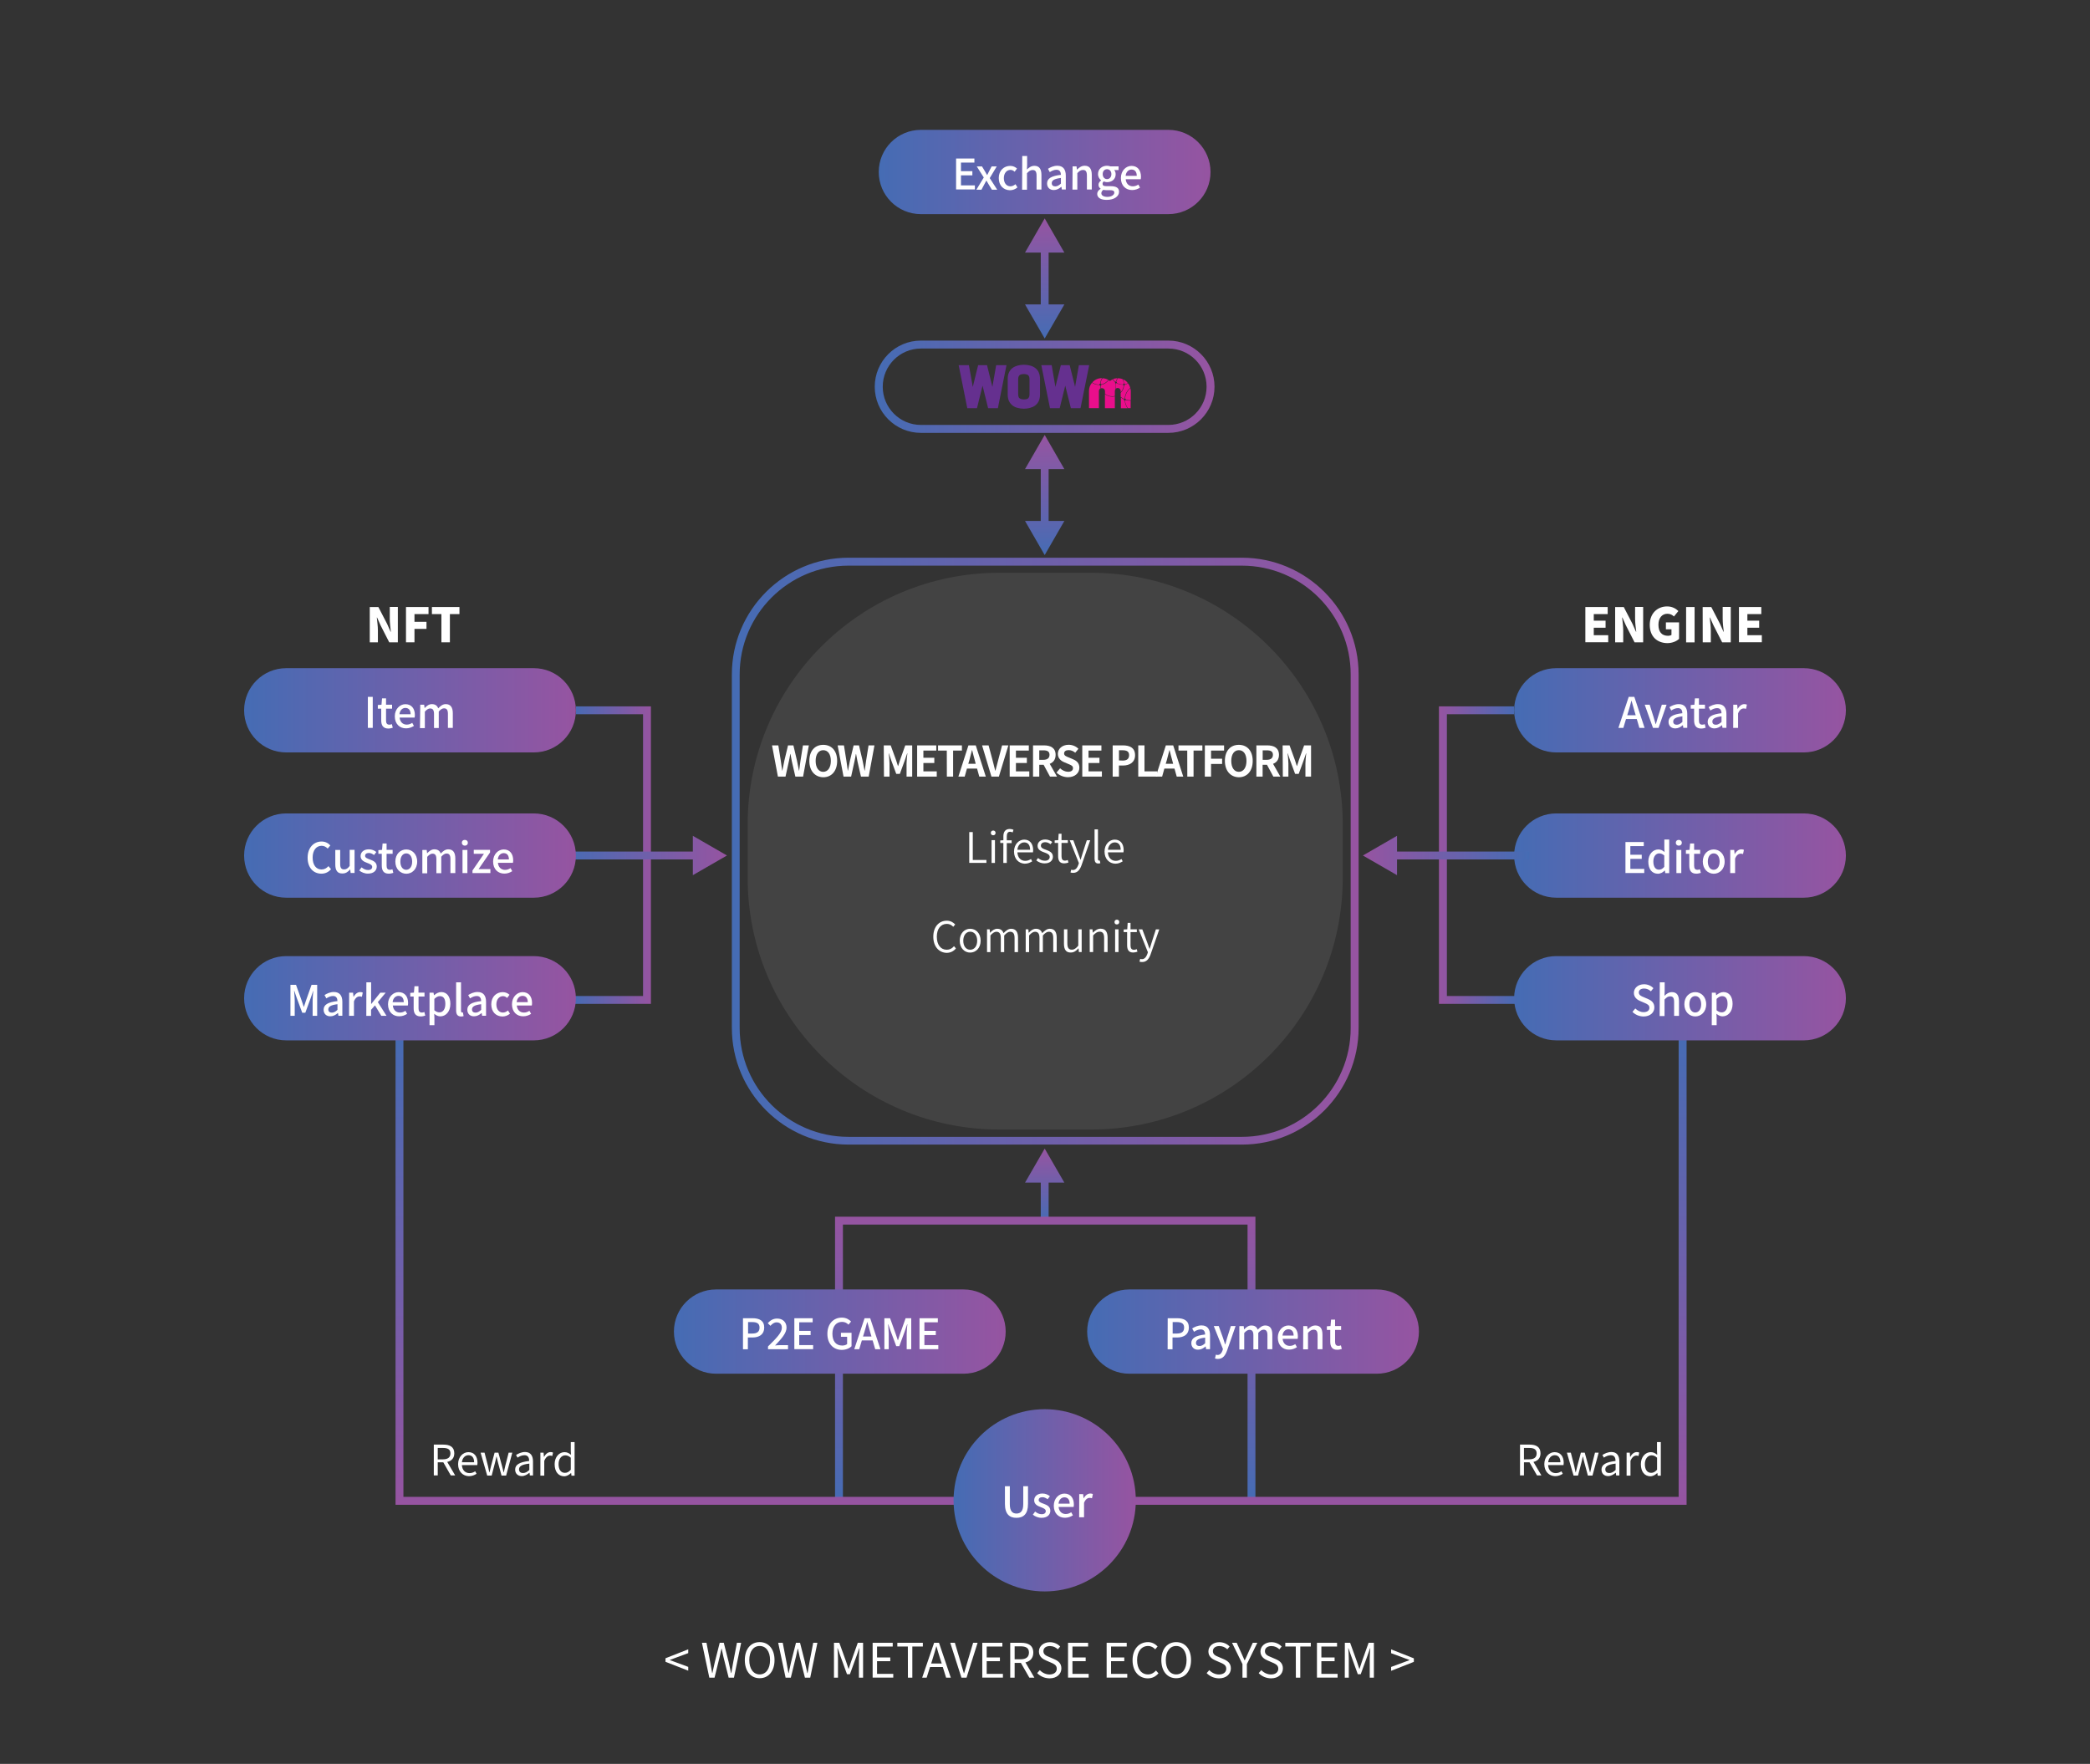 <?xml version="1.0" encoding="utf-8"?>
<!-- Generator: Adobe Illustrator 27.2.0, SVG Export Plug-In . SVG Version: 6.00 Build 0)  -->
<svg version="1.1" id="Layer_1" xmlns="http://www.w3.org/2000/svg" xmlns:xlink="http://www.w3.org/1999/xlink" x="0px" y="0px"
	 viewBox="0 0 308.05 259.98" style="enable-background:new 0 0 308.05 259.98;" xml:space="preserve">
<rect x="0" y="0" width="308.05" height="259.98" fill="#333333" stroke="none"/>
<style type="text/css">
	.st0{fill:url(#SVGID_1_);}
	.st1{fill:url(#SVGID_00000086651376074485226500000010301481490465517494_);}
	.st2{fill:url(#SVGID_00000054955296807227881740000001235380314554669715_);}
	.st3{fill:url(#SVGID_00000149362485381401723580000000409633467877114017_);}
	.st4{fill:url(#SVGID_00000125597917650198057290000014272653418553856957_);}
	.st5{fill:url(#SVGID_00000052073613468687635960000007490568554940105601_);}
	.st6{fill:url(#SVGID_00000107585746818764382340000007994905583753391754_);}
	.st7{fill:url(#SVGID_00000068675518060308725920000004371609833485434266_);}
	.st8{fill:url(#SVGID_00000103235791331344611830000013105600011322455439_);}
	.st9{fill:url(#SVGID_00000032633747502243242460000018124122957165724828_);}
	.st10{fill:#65308F;}
	.st11{fill:#E90E8B;}
	.st12{fill:url(#SVGID_00000088848388610637577840000013898668860312658332_);}
	.st13{fill:#FFFFFF;}
	.st14{fill:url(#SVGID_00000080164358627731712910000016047377915674195334_);}
	.st15{fill:url(#SVGID_00000118378363583026996310000010149054747845115041_);}
	.st16{fill:url(#SVGID_00000132062519158712546740000002510807793262580656_);}
	.st17{fill:url(#SVGID_00000077295396291522786470000006265801780345284524_);}
	.st18{fill:url(#SVGID_00000139276040379136152550000017022730244603977114_);}
	.st19{opacity:0.08;fill:#FFFFFF;enable-background:new    ;}
	.st20{fill:url(#SVGID_00000159442174072073831180000005546612218940349623_);}
	.st21{fill:url(#SVGID_00000183940317984841595410000002196933395899243437_);}
	.st22{fill:url(#SVGID_00000160157852708541170740000001014036009189888416_);}
	.st23{fill:url(#SVGID_00000113342276575088980730000007702546758716856231_);}
	.st24{fill:url(#SVGID_00000037651643249746374110000008708901338339296385_);}
	.st25{fill:url(#SVGID_00000152232590733338530800000005308731298119229624_);}
	.st26{fill:url(#SVGID_00000010290600126013580490000013323706106498574730_);}
	.st27{fill:url(#SVGID_00000000186637158274401000000004675964615073926019_);}
	.st28{fill:url(#SVGID_00000101812474782139212640000000124146646852667788_);}
	.st29{fill:url(#SVGID_00000126299560329113687890000001784675925718031516_);}
	.st30{fill:url(#SVGID_00000106112529740286880270000001638174969579783081_);}
	.st31{fill:url(#SVGID_00000011710744754043264480000003555247964941264042_);}
</style>
<g>
	<g>
		
			<linearGradient id="SVGID_1_" gradientUnits="userSpaceOnUse" x1="153.977" y1="73.404" x2="153.977" y2="84.22" gradientTransform="matrix(1 0 0 -1 0 253.514)">
			<stop  offset="0" style="stop-color:#456CB4"/>
			<stop  offset="1" style="stop-color:#9654A1"/>
		</linearGradient>
		<rect x="153.4" y="173.47" class="st0" width="1.16" height="6.64"/>
		<g>
			
				<linearGradient id="SVGID_00000134967095760257474860000011389933794706849214_" gradientUnits="userSpaceOnUse" x1="153.977" y1="73.408" x2="153.977" y2="84.224" gradientTransform="matrix(1 0 0 -1 0 253.514)">
				<stop  offset="0" style="stop-color:#456CB4"/>
				<stop  offset="1" style="stop-color:#9654A1"/>
			</linearGradient>
			<polygon style="fill:url(#SVGID_00000134967095760257474860000011389933794706849214_);" points="156.88,174.31 153.98,169.29 
				151.08,174.31 			"/>
		</g>
	</g>
	<g>
		
			<linearGradient id="SVGID_00000023258553520718608960000014278551321807310736_" gradientUnits="userSpaceOnUse" x1="153.977" y1="171.708" x2="153.977" y2="189.4" gradientTransform="matrix(1 0 0 -1 0 253.514)">
			<stop  offset="0" style="stop-color:#456CB4"/>
			<stop  offset="1" style="stop-color:#9654A1"/>
		</linearGradient>
		
			<rect x="153.4" y="68.29" style="fill:url(#SVGID_00000023258553520718608960000014278551321807310736_);" width="1.16" height="9.34"/>
		<g>
			
				<linearGradient id="SVGID_00000182504296356133681980000011925085187786679432_" gradientUnits="userSpaceOnUse" x1="153.977" y1="171.705" x2="153.977" y2="189.397" gradientTransform="matrix(1 0 0 -1 0 253.514)">
				<stop  offset="0" style="stop-color:#456CB4"/>
				<stop  offset="1" style="stop-color:#9654A1"/>
			</linearGradient>
			<polygon style="fill:url(#SVGID_00000182504296356133681980000011925085187786679432_);" points="156.88,76.78 153.98,81.81 
				151.08,76.78 			"/>
		</g>
		<g>
			
				<linearGradient id="SVGID_00000051350372934704185060000015716688988487271351_" gradientUnits="userSpaceOnUse" x1="153.977" y1="171.708" x2="153.977" y2="189.4" gradientTransform="matrix(1 0 0 -1 0 253.514)">
				<stop  offset="0" style="stop-color:#456CB4"/>
				<stop  offset="1" style="stop-color:#9654A1"/>
			</linearGradient>
			<polygon style="fill:url(#SVGID_00000051350372934704185060000015716688988487271351_);" points="156.88,69.14 153.98,64.11 
				151.08,69.14 			"/>
		</g>
	</g>
	<g>
		
			<linearGradient id="SVGID_00000032641336021417509130000008038163190902394508_" gradientUnits="userSpaceOnUse" x1="153.977" y1="203.625" x2="153.977" y2="221.316" gradientTransform="matrix(1 0 0 -1 0 253.514)">
			<stop  offset="0" style="stop-color:#456CB4"/>
			<stop  offset="1" style="stop-color:#9654A1"/>
		</linearGradient>
		
			<rect x="153.4" y="36.37" style="fill:url(#SVGID_00000032641336021417509130000008038163190902394508_);" width="1.16" height="9.34"/>
		<g>
			
				<linearGradient id="SVGID_00000029757712353580548680000001757251075173536920_" gradientUnits="userSpaceOnUse" x1="153.977" y1="203.626" x2="153.977" y2="221.317" gradientTransform="matrix(1 0 0 -1 0 253.514)">
				<stop  offset="0" style="stop-color:#456CB4"/>
				<stop  offset="1" style="stop-color:#9654A1"/>
			</linearGradient>
			<polygon style="fill:url(#SVGID_00000029757712353580548680000001757251075173536920_);" points="156.88,44.87 153.98,49.89 
				151.08,44.87 			"/>
		</g>
		<g>
			
				<linearGradient id="SVGID_00000105394366338466980180000006086428369802091399_" gradientUnits="userSpaceOnUse" x1="153.977" y1="203.625" x2="153.977" y2="221.316" gradientTransform="matrix(1 0 0 -1 0 253.514)">
				<stop  offset="0" style="stop-color:#456CB4"/>
				<stop  offset="1" style="stop-color:#9654A1"/>
			</linearGradient>
			<polygon style="fill:url(#SVGID_00000105394366338466980180000006086428369802091399_);" points="156.88,37.23 153.98,32.19 
				151.08,37.23 			"/>
		</g>
	</g>
	
		<linearGradient id="SVGID_00000028319150287563527990000003864447709635370934_" gradientUnits="userSpaceOnUse" x1="748.39" y1="-118.27" x2="790.318" y2="-118.27" gradientTransform="matrix(3.464551e-07 -1 1 3.464551e-07 272.329 969.652)">
		<stop  offset="0" style="stop-color:#456CB4"/>
		<stop  offset="1" style="stop-color:#9654A1"/>
	</linearGradient>
	<polygon style="fill:url(#SVGID_00000028319150287563527990000003864447709635370934_);" points="185.04,221.26 183.88,221.26 
		183.88,180.49 124.24,180.49 124.24,220.97 123.08,220.97 123.08,179.33 185.04,179.33 	"/>
	
		<linearGradient id="SVGID_00000060031302898708886980000005649603187989676957_" gradientUnits="userSpaceOnUse" x1="58.107" y1="103.387" x2="128.486" y2="103.387" gradientTransform="matrix(-3.464551e-07 1 -1 -3.464551e-07 256.832 93.303)">
		<stop  offset="0" style="stop-color:#456CB4"/>
		<stop  offset="1" style="stop-color:#9654A1"/>
	</linearGradient>
	<polygon style="fill:url(#SVGID_00000060031302898708886980000005649603187989676957_);" points="248.59,221.79 58.3,221.79 
		58.3,152.36 59.46,152.36 59.46,220.62 247.42,220.62 247.42,151.41 248.59,151.41 	"/>
	<g>
		<g>
			<g>
				<polygon class="st10" points="146.83,53.82 146.27,57.02 145.48,53.82 144.17,53.82 143.38,57.03 142.81,53.82 141.3,53.82 
					142.57,60.16 144,60.16 144.82,56.84 145.64,60.16 147.08,60.16 148.35,53.82 				"/>
				<path class="st10" d="M152.56,54.22c-0.22-0.16-0.48-0.29-0.77-0.35c-0.28-0.07-0.58-0.11-0.88-0.11s-0.6,0.04-0.88,0.11
					c-0.29,0.08-0.55,0.19-0.77,0.35c-0.23,0.17-0.41,0.39-0.54,0.66c-0.13,0.27-0.19,0.59-0.19,0.97v2.31
					c0,0.37,0.07,0.7,0.19,0.96c0.13,0.27,0.32,0.49,0.54,0.66c0.22,0.16,0.48,0.29,0.77,0.35c0.28,0.07,0.58,0.11,0.88,0.11
					c0.31,0,0.6-0.04,0.88-0.11c0.29-0.08,0.55-0.19,0.77-0.35c0.23-0.17,0.41-0.39,0.54-0.66c0.12-0.27,0.19-0.59,0.19-0.97v-2.3
					c0-0.37-0.07-0.7-0.19-0.97C152.98,54.61,152.79,54.39,152.56,54.22z M150.91,58.87c-0.14,0-0.28-0.02-0.39-0.05
					c-0.1-0.03-0.18-0.07-0.25-0.12c-0.07-0.05-0.12-0.12-0.14-0.21c-0.04-0.1-0.06-0.23-0.06-0.38v-2.22
					c0-0.15,0.02-0.29,0.06-0.38c0.04-0.09,0.09-0.15,0.14-0.21c0.07-0.06,0.15-0.1,0.25-0.12c0.12-0.03,0.25-0.05,0.39-0.05
					s0.28,0.02,0.39,0.05c0.1,0.03,0.18,0.07,0.24,0.12c0.06,0.05,0.11,0.12,0.14,0.21c0.04,0.1,0.06,0.23,0.06,0.38v2.23
					c0,0.15-0.02,0.29-0.06,0.38c-0.04,0.09-0.09,0.16-0.14,0.21c-0.07,0.06-0.14,0.1-0.24,0.12
					C151.19,58.85,151.06,58.87,150.91,58.87z"/>
				<polygon class="st10" points="159.02,53.82 158.46,57.02 157.66,53.82 156.36,53.82 155.56,57.03 155.01,53.82 153.48,53.82 
					154.76,60.16 156.19,60.16 157.01,56.84 157.84,60.16 159.26,60.16 160.54,53.82 				"/>
			</g>
			<g>
				<path class="st11" d="M165.77,58.75c0.04-0.63,0.35-1.2,0.82-1.57c-0.06-0.25-0.17-0.47-0.32-0.67
					c-0.14,0.08-0.3,0.13-0.47,0.16v0.01c0,0.08-0.06,0.13-0.12,0.14c-0.03,0.42-0.22,0.81-0.5,1.09v0.58
					c0.14,0.12,0.31,0.22,0.48,0.3C165.7,58.77,165.73,58.75,165.77,58.75z"/>
				<path class="st11" d="M166.65,59.04c-0.04,0-0.07,0.01-0.11,0.01c-0.22,0-0.43-0.04-0.63-0.1c-0.02,0.04-0.05,0.06-0.09,0.07
					c0.03,0.42,0.18,0.81,0.42,1.14h0.41L166.65,59.04L166.65,59.04z"/>
				<path class="st11" d="M162.22,56.55c0.05,0.01,0.09,0.05,0.11,0.1c0.42-0.09,0.79-0.33,1.03-0.66
					c-0.25-0.14-0.55-0.23-0.85-0.24C162.33,55.98,162.24,56.25,162.22,56.55z"/>
				<path class="st11" d="M165.51,55.9c0.1,0.2,0.16,0.42,0.18,0.65c0.05,0.01,0.09,0.04,0.11,0.08c0.15-0.03,0.31-0.09,0.44-0.16
					C166.06,56.21,165.8,56.02,165.51,55.9z"/>
				<path class="st11" d="M165.53,56.7c-0.03,0-0.05,0-0.08,0c-0.32,0-0.62-0.09-0.88-0.23c-0.03,0.03-0.07,0.05-0.11,0.05
					c-0.01,0-0.01,0-0.02,0c-0.02,0.12-0.03,0.23-0.03,0.35c0,0.14,0.02,0.29,0.04,0.42c0.08-0.07,0.17-0.11,0.29-0.11
					c0.24,0,0.44,0.2,0.44,0.44v0.2c0.25-0.28,0.41-0.62,0.44-1.02C165.59,56.81,165.54,56.76,165.53,56.7z"/>
				<path class="st11" d="M164.7,55.74c-0.24,0.01-0.46,0.06-0.67,0.14c0.1,0.14,0.22,0.28,0.35,0.39c0.02-0.02,0.06-0.04,0.09-0.04
					C164.53,56.06,164.6,55.89,164.7,55.74z"/>
				<path class="st11" d="M162.16,56.54c0.02-0.3,0.12-0.57,0.27-0.81c-0.01,0-0.01,0-0.02,0c-0.57,0-1.07,0.25-1.42,0.64
					c0.28,0.19,0.61,0.31,0.97,0.31c0.03,0,0.05,0,0.08,0C162.04,56.61,162.09,56.55,162.16,56.54z"/>
				<path class="st11" d="M165.64,56.55c-0.02-0.25-0.09-0.48-0.2-0.68c-0.21-0.08-0.44-0.12-0.68-0.12
					c-0.1,0.15-0.18,0.33-0.24,0.51c0.06,0.02,0.1,0.08,0.1,0.13c0,0.02,0,0.04-0.01,0.05c0.25,0.14,0.54,0.23,0.85,0.23
					c0.03,0,0.05,0,0.08,0C165.55,56.6,165.59,56.56,165.64,56.55z"/>
				<path class="st11" d="M164.43,57.35c-0.03-0.15-0.05-0.31-0.05-0.47c0-0.12,0.01-0.25,0.04-0.36c-0.05-0.03-0.08-0.07-0.08-0.12
					c0-0.02,0.01-0.05,0.02-0.07c-0.14-0.12-0.27-0.26-0.37-0.41c-0.14,0.07-0.27,0.14-0.39,0.24c-0.06-0.05-0.12-0.1-0.19-0.13
					c-0.26,0.35-0.63,0.59-1.07,0.69c-0.01,0.06-0.05,0.11-0.11,0.12c0.01,0.13,0.04,0.27,0.08,0.39c0.04-0.01,0.08-0.02,0.12-0.02
					c0.24,0,0.44,0.2,0.44,0.44v0.39c0.3,0.24,0.67,0.37,1.07,0.37c0.13,0,0.26-0.02,0.38-0.05v-0.72
					C164.32,57.53,164.35,57.42,164.43,57.35z"/>
				<path class="st11" d="M166.62,57.23c-0.45,0.36-0.75,0.9-0.79,1.51c0.07,0.02,0.11,0.07,0.11,0.13c0,0.01,0,0.01,0,0.02
					c0.19,0.06,0.4,0.1,0.62,0.1c0.04,0,0.07,0,0.11-0.01v-1.35C166.65,57.5,166.64,57.36,166.62,57.23z"/>
				<path class="st11" d="M162.86,58.09v2.07h1.46v-1.74c-0.12,0.03-0.25,0.05-0.38,0.05C163.52,58.46,163.16,58.32,162.86,58.09z"
					/>
				<path class="st11" d="M165.65,58.89c0-0.01,0-0.02,0.01-0.03c-0.16-0.08-0.32-0.16-0.45-0.28v1.59h0.98
					c-0.24-0.33-0.38-0.71-0.41-1.14C165.71,59.01,165.65,58.96,165.65,58.89z"/>
				<path class="st11" d="M162.04,56.73c-0.03,0-0.05,0-0.08,0c-0.37,0-0.72-0.12-1.01-0.32c-0.28,0.33-0.44,0.76-0.44,1.22v2.53
					h1.46v-2.53c0-0.18,0.12-0.34,0.27-0.41c-0.04-0.12-0.07-0.27-0.08-0.4C162.1,56.82,162.06,56.78,162.04,56.73z"/>
			</g>
		</g>
	</g>
	
		<linearGradient id="SVGID_00000105413331462786617410000005403999076390009748_" gradientUnits="userSpaceOnUse" x1="223.162" y1="148.824" x2="272.068" y2="148.824" gradientTransform="matrix(1 0 0 -1 0 253.514)">
		<stop  offset="0" style="stop-color:#456CB4"/>
		<stop  offset="1" style="stop-color:#9654A1"/>
	</linearGradient>
	<path style="fill:url(#SVGID_00000105413331462786617410000005403999076390009748_);" d="M265.86,110.9h-36.48
		c-3.43,0-6.21-2.78-6.21-6.21l0,0c0-3.43,2.78-6.21,6.21-6.21h36.48c3.43,0,6.21,2.78,6.21,6.21l0,0
		C272.07,108.12,269.29,110.9,265.86,110.9z"/>
	<g>
		<path class="st13" d="M240.06,102.71h0.83l1.51,4.57h-0.77l-0.38-1.3h-1.59l-0.39,1.3h-0.73L240.06,102.71z M239.84,105.42h1.25
			l-0.18-0.61c-0.15-0.5-0.29-1.01-0.43-1.52h-0.03c-0.13,0.52-0.27,1.03-0.42,1.52L239.84,105.42z"/>
		<path class="st13" d="M242.42,103.87h0.73l0.58,1.84c0.1,0.34,0.2,0.68,0.3,1.02h0.03c0.1-0.34,0.2-0.68,0.3-1.02l0.58-1.84h0.7
			l-1.18,3.41h-0.82L242.42,103.87z"/>
		<path class="st13" d="M245.93,106.39c0-0.73,0.62-1.11,2.04-1.27c-0.01-0.39-0.15-0.75-0.65-0.75c-0.36,0-0.7,0.16-0.99,0.35
			l-0.27-0.49c0.35-0.22,0.83-0.45,1.38-0.45c0.85,0,1.25,0.54,1.25,1.45v2.05h-0.58l-0.06-0.39h-0.03
			c-0.31,0.27-0.68,0.47-1.08,0.47C246.34,107.37,245.93,106.99,245.93,106.39z M247.97,106.41v-0.83
			c-1.02,0.12-1.35,0.38-1.35,0.77c0,0.34,0.23,0.47,0.54,0.47C247.45,106.81,247.69,106.66,247.97,106.41z"/>
		<path class="st13" d="M249.7,106.18v-1.73h-0.5v-0.54l0.54-0.04l0.08-0.94h0.59v0.94h0.89v0.58h-0.89v1.74
			c0,0.41,0.14,0.62,0.5,0.62c0.12,0,0.27-0.04,0.36-0.08l0.13,0.53c-0.19,0.06-0.42,0.12-0.67,0.12
			C249.97,107.37,249.7,106.89,249.7,106.18z"/>
		<path class="st13" d="M251.7,106.39c0-0.73,0.62-1.11,2.04-1.27c-0.01-0.39-0.15-0.75-0.65-0.75c-0.36,0-0.7,0.16-0.99,0.35
			l-0.27-0.49c0.35-0.22,0.83-0.45,1.38-0.45c0.85,0,1.25,0.54,1.25,1.45v2.05h-0.58l-0.06-0.39h-0.03
			c-0.31,0.27-0.68,0.47-1.08,0.47C252.12,107.37,251.7,106.99,251.7,106.39z M253.74,106.41v-0.83c-1.02,0.12-1.35,0.38-1.35,0.77
			c0,0.34,0.23,0.47,0.54,0.47C253.22,106.81,253.46,106.66,253.74,106.41z"/>
		<path class="st13" d="M255.47,103.87h0.58l0.06,0.61h0.02c0.24-0.44,0.6-0.7,0.97-0.7c0.16,0,0.28,0.03,0.38,0.08l-0.13,0.62
			c-0.12-0.04-0.2-0.06-0.35-0.06c-0.28,0-0.61,0.19-0.82,0.73v2.13h-0.72L255.47,103.87L255.47,103.87z"/>
	</g>
	
		<linearGradient id="SVGID_00000144302106296435973230000013674721472392368570_" gradientUnits="userSpaceOnUse" x1="129.519" y1="228.165" x2="178.425" y2="228.165" gradientTransform="matrix(1 0 0 -1 0 253.514)">
		<stop  offset="0" style="stop-color:#456CB4"/>
		<stop  offset="1" style="stop-color:#9654A1"/>
	</linearGradient>
	<path style="fill:url(#SVGID_00000144302106296435973230000013674721472392368570_);" d="M172.21,31.56h-36.48
		c-3.43,0-6.21-2.78-6.21-6.21l0,0c0-3.43,2.78-6.21,6.21-6.21h36.48c3.43,0,6.21,2.78,6.21,6.21l0,0
		C178.43,28.78,175.65,31.56,172.21,31.56z"/>
	
		<linearGradient id="SVGID_00000181060263126307617570000002168602360149974416_" gradientUnits="userSpaceOnUse" x1="128.934" y1="196.513" x2="179.01" y2="196.513" gradientTransform="matrix(1 0 0 -1 0 253.514)">
		<stop  offset="0" style="stop-color:#456CB4"/>
		<stop  offset="1" style="stop-color:#9654A1"/>
	</linearGradient>
	<path style="fill:url(#SVGID_00000181060263126307617570000002168602360149974416_);" d="M172.21,63.8h-36.48
		c-3.75,0-6.8-3.05-6.8-6.8c0-3.75,3.05-6.8,6.8-6.8h36.48c3.75,0,6.8,3.05,6.8,6.8C179.01,60.75,175.96,63.8,172.21,63.8z
		 M135.74,51.37c-3.11,0-5.63,2.52-5.63,5.63s2.52,5.63,5.63,5.63h36.47c3.11,0,5.63-2.52,5.63-5.63s-2.52-5.63-5.63-5.63H135.74z"
		/>
	<g>
		<path class="st13" d="M140.92,23.36h2.7v0.6h-1.98v1.27h1.68v0.61h-1.68v1.48h2.05v0.6h-2.77V23.36z"/>
		<path class="st13" d="M145,26.16l-1.03-1.63h0.77l0.41,0.68c0.1,0.19,0.21,0.38,0.33,0.58h0.03c0.1-0.19,0.19-0.38,0.29-0.58
			l0.36-0.68h0.75l-1.03,1.72l1.1,1.71h-0.78l-0.45-0.73c-0.12-0.2-0.23-0.41-0.35-0.6h-0.03c-0.11,0.19-0.21,0.39-0.32,0.6
			l-0.39,0.73h-0.75L145,26.16z"/>
		<path class="st13" d="M147.21,26.24c0-1.14,0.79-1.79,1.69-1.79c0.43,0,0.75,0.17,1,0.39l-0.35,0.47
			c-0.18-0.17-0.38-0.27-0.6-0.27c-0.58,0-0.99,0.49-0.99,1.21c0,0.73,0.39,1.21,0.96,1.21c0.29,0,0.54-0.13,0.75-0.31l0.3,0.47
			c-0.32,0.28-0.72,0.42-1.11,0.42C147.92,28.02,147.21,27.37,147.21,26.24z"/>
		<path class="st13" d="M150.67,22.99h0.72v1.31l-0.03,0.68c0.3-0.29,0.64-0.54,1.1-0.54c0.73,0,1.04,0.49,1.04,1.35v2.15h-0.72
			v-2.06c0-0.59-0.17-0.82-0.58-0.82c-0.32,0-0.54,0.16-0.83,0.47v2.43h-0.72L150.67,22.99L150.67,22.99z"/>
		<path class="st13" d="M154.33,27.04c0-0.73,0.62-1.11,2.04-1.27c-0.01-0.39-0.15-0.75-0.65-0.75c-0.36,0-0.7,0.16-0.99,0.35
			l-0.27-0.49c0.35-0.22,0.83-0.45,1.38-0.45c0.85,0,1.25,0.54,1.25,1.45v2.05h-0.58l-0.06-0.39h-0.03
			c-0.31,0.27-0.68,0.47-1.08,0.47C154.74,28.02,154.33,27.64,154.33,27.04z M156.37,27.06v-0.83c-1.02,0.12-1.35,0.38-1.35,0.77
			c0,0.34,0.23,0.47,0.54,0.47C155.85,27.46,156.09,27.31,156.37,27.06z"/>
		<path class="st13" d="M158.09,24.52h0.58l0.06,0.47h0.02c0.32-0.31,0.66-0.56,1.13-0.56c0.73,0,1.04,0.49,1.04,1.35v2.15h-0.72
			v-2.06c0-0.59-0.17-0.82-0.58-0.82c-0.32,0-0.54,0.16-0.83,0.47v2.43h-0.72L158.09,24.52L158.09,24.52z"/>
		<path class="st13" d="M161.72,28.58c0-0.29,0.18-0.56,0.5-0.75V27.8c-0.17-0.11-0.31-0.29-0.31-0.57c0-0.27,0.19-0.5,0.38-0.63
			v-0.03c-0.24-0.18-0.45-0.5-0.45-0.91c0-0.77,0.61-1.23,1.32-1.23c0.19,0,0.36,0.04,0.5,0.09h1.21v0.54h-0.65
			c0.13,0.13,0.22,0.36,0.22,0.62c0,0.75-0.57,1.17-1.27,1.17c-0.15,0-0.33-0.04-0.48-0.11c-0.12,0.1-0.18,0.19-0.18,0.36
			c0,0.2,0.13,0.34,0.58,0.34h0.62c0.81,0,1.23,0.25,1.23,0.83c0,0.66-0.7,1.19-1.79,1.19C162.31,29.48,161.72,29.17,161.72,28.58z
			 M164.24,28.4c0-0.29-0.22-0.37-0.64-0.37h-0.52c-0.16,0-0.32-0.02-0.46-0.05c-0.2,0.15-0.29,0.33-0.29,0.5
			c0,0.34,0.35,0.54,0.91,0.54C163.84,29.01,164.24,28.71,164.24,28.4z M163.81,25.66c0-0.45-0.29-0.72-0.64-0.72
			c-0.36,0-0.64,0.26-0.64,0.72s0.29,0.74,0.64,0.74C163.51,26.4,163.81,26.13,163.81,25.66z"/>
		<path class="st13" d="M165.21,26.24c0-1.1,0.77-1.79,1.56-1.79c0.91,0,1.4,0.65,1.4,1.61c0,0.14-0.02,0.28-0.04,0.36h-2.21
			c0.06,0.65,0.47,1.04,1.05,1.04c0.31,0,0.57-0.1,0.81-0.26l0.25,0.45c-0.32,0.21-0.71,0.36-1.16,0.36
			C165.94,28.02,165.21,27.37,165.21,26.24z M167.55,25.92c0-0.58-0.27-0.93-0.77-0.93c-0.43,0-0.81,0.33-0.87,0.93H167.55z"/>
	</g>
	<g>
		<path class="st13" d="M233.66,89.47h3.3v1.04h-2.05v0.97h1.74v1.04h-1.74v1.1h2.13v1.04h-3.37V89.47z"/>
		<path class="st13" d="M238.06,89.47h1.27l1.29,2.49l0.51,1.15h0.04c-0.07-0.56-0.17-1.3-0.17-1.92v-1.73h1.19v5.21h-1.27
			l-1.28-2.51l-0.51-1.14h-0.04c0.06,0.58,0.16,1.29,0.16,1.92v1.73h-1.19V89.47z"/>
		<path class="st13" d="M243.16,92.1c0-1.74,1.17-2.72,2.56-2.72c0.76,0,1.3,0.33,1.66,0.68l-0.65,0.8c-0.26-0.23-0.53-0.4-0.97-0.4
			c-0.77,0-1.32,0.6-1.32,1.61c0,1.04,0.46,1.64,1.43,1.64c0.18,0,0.37-0.05,0.49-0.13v-0.83h-0.82v-1.02h1.94v2.43
			c-0.36,0.35-1.01,0.63-1.74,0.63C244.3,94.77,243.16,93.87,243.16,92.1z"/>
		<path class="st13" d="M248.52,89.47h1.25v5.21h-1.25V89.47z"/>
		<path class="st13" d="M250.96,89.47h1.27l1.29,2.49l0.51,1.15h0.04c-0.07-0.56-0.16-1.3-0.16-1.92v-1.73h1.19v5.21h-1.27
			l-1.28-2.51l-0.51-1.14H252c0.06,0.58,0.16,1.29,0.16,1.92v1.73h-1.19L250.96,89.47L250.96,89.47z"/>
		<path class="st13" d="M256.3,89.47h3.3v1.04h-2.05v0.97h1.74v1.04h-1.74v1.1h2.13v1.04h-3.37V89.47z"/>
	</g>
	<g>
		<path class="st13" d="M54.5,89.47h1.27l1.29,2.49l0.51,1.15h0.04c-0.07-0.56-0.16-1.3-0.16-1.92v-1.73h1.19v5.21h-1.27l-1.28-2.51
			l-0.51-1.14h-0.04c0.06,0.58,0.16,1.29,0.16,1.92v1.73h-1.2V89.47z"/>
		<path class="st13" d="M59.84,89.47h3.32v1.04h-2.07v1.14h1.77v1.04h-1.77v1.98h-1.25V89.47z"/>
		<path class="st13" d="M65.06,90.51h-1.4v-1.04h4.06v1.04h-1.41v4.16h-1.25L65.06,90.51L65.06,90.51z"/>
	</g>
	<g>
		<path class="st13" d="M63.94,212.92h1.43c0.93,0,1.59,0.34,1.59,1.28c0,0.71-0.41,1.13-1.04,1.27l1.17,1.99h-0.65l-1.1-1.93h-0.82
			v1.93h-0.58V212.92z M65.29,215.09c0.72,0,1.1-0.29,1.1-0.87c0-0.6-0.39-0.81-1.1-0.81h-0.77v1.69L65.29,215.09L65.29,215.09z"/>
		<path class="st13" d="M67.52,215.8c0-1.09,0.74-1.77,1.52-1.77c0.85,0,1.34,0.62,1.34,1.58c0,0.12-0.01,0.24-0.03,0.33h-2.27
			c0.04,0.72,0.48,1.18,1.12,1.18c0.33,0,0.59-0.1,0.84-0.27l0.2,0.37c-0.3,0.19-0.66,0.35-1.12,0.35
			C68.24,217.56,67.52,216.91,67.52,215.8z M69.88,215.52c0-0.68-0.31-1.04-0.83-1.04c-0.48,0-0.9,0.38-0.97,1.04H69.88z"/>
		<path class="st13" d="M70.84,214.11h0.58l0.5,1.95c0.07,0.33,0.13,0.62,0.2,0.94h0.03c0.08-0.32,0.14-0.62,0.23-0.94l0.52-1.95
			h0.56l0.53,1.95c0.08,0.33,0.15,0.62,0.24,0.94h0.03c0.08-0.32,0.13-0.62,0.21-0.94l0.5-1.95h0.54l-0.91,3.37h-0.68l-0.49-1.82
			c-0.09-0.32-0.15-0.62-0.23-0.97h-0.03c-0.08,0.35-0.14,0.66-0.23,0.98l-0.47,1.81h-0.66L70.84,214.11z"/>
		<path class="st13" d="M75.93,216.6c0-0.73,0.64-1.1,2.07-1.27c0-0.43-0.14-0.85-0.7-0.85c-0.39,0-0.75,0.18-1.02,0.36l-0.22-0.39
			c0.31-0.2,0.79-0.44,1.33-0.44c0.82,0,1.17,0.56,1.17,1.39v2.07H78.1l-0.05-0.4h-0.02c-0.33,0.27-0.7,0.49-1.12,0.49
			C76.36,217.56,75.93,217.22,75.93,216.6z M78.02,216.66v-0.94c-1.14,0.13-1.52,0.41-1.52,0.85c0,0.38,0.26,0.54,0.59,0.54
			C77.42,217.11,77.68,216.96,78.02,216.66z"/>
		<path class="st13" d="M79.65,214.11h0.47l0.05,0.61h0.02c0.24-0.43,0.58-0.7,0.96-0.7c0.15,0,0.26,0.02,0.36,0.08l-0.11,0.5
			c-0.12-0.05-0.19-0.06-0.33-0.06c-0.28,0-0.62,0.2-0.85,0.78v2.17h-0.57L79.65,214.11L79.65,214.11z"/>
		<path class="st13" d="M81.75,215.8c0-1.09,0.69-1.77,1.46-1.77c0.39,0,0.65,0.15,0.95,0.39l-0.03-0.58v-1.29h0.56v4.95h-0.46
			l-0.05-0.39h-0.02c-0.27,0.26-0.62,0.48-1.03,0.48C82.3,217.56,81.75,216.92,81.75,215.8z M84.13,216.62v-1.77
			c-0.29-0.26-0.55-0.35-0.82-0.35c-0.55,0-0.98,0.52-0.98,1.29c0,0.81,0.34,1.29,0.93,1.29C83.57,217.09,83.85,216.94,84.13,216.62
			z"/>
	</g>
	<g>
		<path class="st13" d="M224.04,212.92h1.43c0.93,0,1.59,0.34,1.59,1.28c0,0.71-0.41,1.13-1.04,1.27l1.17,1.99h-0.65l-1.1-1.93
			h-0.82v1.93h-0.58L224.04,212.92L224.04,212.92z M225.39,215.09c0.72,0,1.1-0.29,1.1-0.87c0-0.6-0.39-0.81-1.1-0.81h-0.77v1.69
			L225.39,215.09L225.39,215.09z"/>
		<path class="st13" d="M227.62,215.8c0-1.09,0.74-1.77,1.52-1.77c0.85,0,1.34,0.62,1.34,1.58c0,0.12-0.01,0.24-0.03,0.33h-2.27
			c0.04,0.72,0.48,1.18,1.12,1.18c0.33,0,0.59-0.1,0.84-0.27l0.2,0.37c-0.3,0.19-0.66,0.35-1.12,0.35
			C228.35,217.56,227.62,216.91,227.62,215.8z M229.99,215.52c0-0.68-0.31-1.04-0.83-1.04c-0.48,0-0.9,0.38-0.97,1.04H229.99z"/>
		<path class="st13" d="M230.95,214.11h0.58l0.5,1.95c0.07,0.33,0.13,0.62,0.2,0.94h0.03c0.08-0.32,0.14-0.62,0.23-0.94l0.52-1.95
			h0.57l0.53,1.95c0.08,0.33,0.15,0.62,0.24,0.94h0.03c0.08-0.32,0.13-0.62,0.21-0.94l0.5-1.95h0.54l-0.91,3.37h-0.68l-0.49-1.82
			c-0.09-0.32-0.15-0.62-0.23-0.97h-0.03c-0.08,0.35-0.14,0.66-0.23,0.98l-0.47,1.81h-0.66L230.95,214.11z"/>
		<path class="st13" d="M236.05,216.6c0-0.73,0.64-1.1,2.07-1.27c0-0.43-0.14-0.85-0.7-0.85c-0.39,0-0.75,0.18-1.02,0.36l-0.22-0.39
			c0.31-0.2,0.79-0.44,1.33-0.44c0.82,0,1.17,0.56,1.17,1.39v2.07h-0.47l-0.05-0.4h-0.02c-0.33,0.27-0.7,0.49-1.12,0.49
			C236.47,217.56,236.05,217.22,236.05,216.6z M238.13,216.66v-0.94c-1.14,0.13-1.52,0.41-1.52,0.85c0,0.38,0.26,0.54,0.59,0.54
			C237.52,217.11,237.79,216.96,238.13,216.66z"/>
		<path class="st13" d="M239.75,214.11h0.47l0.05,0.61h0.02c0.24-0.43,0.58-0.7,0.96-0.7c0.15,0,0.26,0.02,0.36,0.08l-0.11,0.5
			c-0.12-0.05-0.19-0.06-0.33-0.06c-0.28,0-0.62,0.2-0.85,0.78v2.17h-0.57L239.75,214.11L239.75,214.11z"/>
		<path class="st13" d="M241.85,215.8c0-1.09,0.69-1.77,1.46-1.77c0.39,0,0.65,0.15,0.95,0.39l-0.03-0.58v-1.29h0.56v4.95h-0.46
			l-0.05-0.39h-0.02c-0.27,0.26-0.62,0.48-1.03,0.48C242.4,217.56,241.85,216.92,241.85,215.8z M244.24,216.62v-1.77
			c-0.29-0.26-0.55-0.35-0.82-0.35c-0.55,0-0.98,0.52-0.98,1.29c0,0.81,0.34,1.29,0.93,1.29
			C243.68,217.09,243.95,216.94,244.24,216.62z"/>
	</g>
	
		<linearGradient id="SVGID_00000072275045744196415190000012900876280341137304_" gradientUnits="userSpaceOnUse" x1="223.162" y1="127.419" x2="272.068" y2="127.419" gradientTransform="matrix(1 0 0 -1 0 253.514)">
		<stop  offset="0" style="stop-color:#456CB4"/>
		<stop  offset="1" style="stop-color:#9654A1"/>
	</linearGradient>
	<path style="fill:url(#SVGID_00000072275045744196415190000012900876280341137304_);" d="M265.86,132.31h-36.48
		c-3.43,0-6.21-2.78-6.21-6.21l0,0c0-3.43,2.78-6.21,6.21-6.21h36.48c3.43,0,6.21,2.78,6.21,6.21l0,0
		C272.07,129.53,269.29,132.31,265.86,132.31z"/>
	<g>
		<path class="st13" d="M239.58,124.11h2.7v0.6h-1.98v1.27h1.68v0.61h-1.68v1.48h2.05v0.6h-2.77V124.11z"/>
		<path class="st13" d="M242.95,126.99c0-1.1,0.7-1.79,1.47-1.79c0.39,0,0.64,0.15,0.92,0.38l-0.03-0.57v-1.27h0.72v4.95h-0.58
			l-0.06-0.38h-0.03c-0.26,0.26-0.6,0.47-1,0.47C243.5,128.77,242.95,128.12,242.95,126.99z M245.3,127.76v-1.67
			c-0.26-0.23-0.5-0.31-0.75-0.31c-0.48,0-0.86,0.45-0.86,1.19c0,0.78,0.31,1.21,0.83,1.21
			C244.82,128.18,245.06,128.05,245.3,127.76z"/>
		<path class="st13" d="M247,124.21c0-0.26,0.18-0.42,0.44-0.42s0.45,0.17,0.45,0.42c0,0.26-0.18,0.43-0.45,0.43
			C247.18,124.64,247,124.46,247,124.21z M247.09,125.27h0.72v3.41h-0.72V125.27z"/>
		<path class="st13" d="M248.99,127.57v-1.73h-0.5v-0.54l0.54-0.04l0.08-0.94h0.59v0.94h0.89v0.58h-0.89v1.74
			c0,0.41,0.14,0.62,0.5,0.62c0.12,0,0.27-0.04,0.36-0.08l0.13,0.53c-0.19,0.06-0.42,0.12-0.67,0.12
			C249.25,128.77,248.99,128.29,248.99,127.57z"/>
		<path class="st13" d="M250.98,126.99c0-1.14,0.77-1.79,1.61-1.79c0.84,0,1.61,0.66,1.61,1.79c0,1.14-0.77,1.79-1.61,1.79
			C251.75,128.77,250.98,128.12,250.98,126.99z M253.46,126.99c0-0.72-0.34-1.21-0.87-1.21c-0.54,0-0.87,0.49-0.87,1.21
			c0,0.73,0.34,1.21,0.87,1.21C253.13,128.18,253.46,127.7,253.46,126.99z"/>
		<path class="st13" d="M255.03,125.27h0.58l0.06,0.61h0.02c0.24-0.44,0.6-0.7,0.97-0.7c0.16,0,0.28,0.03,0.38,0.08l-0.13,0.62
			c-0.12-0.04-0.2-0.06-0.35-0.06c-0.28,0-0.61,0.19-0.82,0.73v2.13h-0.72L255.03,125.27L255.03,125.27z"/>
	</g>
	
		<linearGradient id="SVGID_00000121977899108454549500000000505223194003392644_" gradientUnits="userSpaceOnUse" x1="223.162" y1="106.388" x2="272.068" y2="106.388" gradientTransform="matrix(1 0 0 -1 0 253.514)">
		<stop  offset="0" style="stop-color:#456CB4"/>
		<stop  offset="1" style="stop-color:#9654A1"/>
	</linearGradient>
	<path style="fill:url(#SVGID_00000121977899108454549500000000505223194003392644_);" d="M265.86,153.34h-36.48
		c-3.43,0-6.21-2.78-6.21-6.21l0,0c0-3.43,2.78-6.21,6.21-6.21h36.48c3.43,0,6.21,2.78,6.21,6.21l0,0
		C272.07,150.56,269.29,153.34,265.86,153.34z"/>
	<g>
		<path class="st13" d="M240.61,149.14l0.42-0.5c0.33,0.33,0.78,0.54,1.22,0.54c0.56,0,0.86-0.26,0.86-0.64
			c0-0.41-0.31-0.55-0.73-0.73l-0.63-0.27c-0.44-0.18-0.93-0.54-0.93-1.2c0-0.72,0.63-1.27,1.5-1.27c0.54,0,1.04,0.22,1.38,0.58
			l-0.37,0.46c-0.29-0.26-0.6-0.41-1.01-0.41c-0.47,0-0.77,0.22-0.77,0.58c0,0.39,0.36,0.55,0.74,0.7l0.62,0.27
			c0.54,0.23,0.93,0.57,0.93,1.24c0,0.73-0.6,1.33-1.61,1.33C241.61,149.81,241.03,149.56,240.61,149.14z"/>
		<path class="st13" d="M244.64,144.78h0.72v1.31l-0.03,0.68c0.3-0.29,0.64-0.54,1.1-0.54c0.73,0,1.04,0.49,1.04,1.35v2.15h-0.72
			v-2.06c0-0.59-0.17-0.82-0.58-0.82c-0.32,0-0.54,0.16-0.83,0.47v2.43h-0.72L244.64,144.78L244.64,144.78z"/>
		<path class="st13" d="M248.26,148.02c0-1.14,0.77-1.79,1.61-1.79s1.61,0.66,1.61,1.79c0,1.14-0.77,1.79-1.61,1.79
			S248.26,149.16,248.26,148.02z M250.74,148.02c0-0.72-0.34-1.21-0.87-1.21c-0.54,0-0.87,0.49-0.87,1.21
			c0,0.73,0.34,1.21,0.87,1.21C250.4,149.22,250.74,148.75,250.74,148.02z"/>
		<path class="st13" d="M252.31,146.31h0.58l0.06,0.37h0.02c0.3-0.25,0.67-0.46,1.05-0.46c0.86,0,1.35,0.69,1.35,1.74
			c0,1.17-0.7,1.84-1.48,1.84c-0.31,0-0.6-0.13-0.9-0.38l0.03,0.58v1.1h-0.72L252.31,146.31L252.31,146.31z M254.63,147.98
			c0-0.72-0.23-1.16-0.81-1.16c-0.27,0-0.52,0.13-0.81,0.41v1.67c0.27,0.23,0.53,0.31,0.74,0.31
			C254.27,149.22,254.63,148.77,254.63,147.98z"/>
	</g>
	
		<linearGradient id="SVGID_00000137111708105149106220000015037890854129719692_" gradientUnits="userSpaceOnUse" x1="107.865" y1="128.062" x2="200.243" y2="128.062" gradientTransform="matrix(1 0 0 -1 0 253.514)">
		<stop  offset="0" style="stop-color:#456CB4"/>
		<stop  offset="1" style="stop-color:#9654A1"/>
	</linearGradient>
	<path style="fill:url(#SVGID_00000137111708105149106220000015037890854129719692_);" d="M183.05,168.7h-57.98
		c-9.48,0-17.2-7.72-17.2-17.2V99.4c0-9.48,7.72-17.2,17.2-17.2h57.98c9.48,0,17.2,7.72,17.2,17.2v52.11
		C200.24,161,192.53,168.7,183.05,168.7z M125.06,83.37c-8.84,0-16.04,7.19-16.04,16.04v52.11c0,8.84,7.19,16.04,16.04,16.04h57.98
		c8.84,0,16.04-7.19,16.04-16.04V99.41c0-8.84-7.19-16.04-16.04-16.04C183.05,83.37,125.06,83.37,125.06,83.37z"/>
	<path class="st19" d="M160.82,166.48h-13.53c-20.48,0-37.09-16.6-37.09-37.09v-7.88c0-20.48,16.6-37.09,37.09-37.09h13.53
		c20.48,0,37.09,16.6,37.09,37.09v7.88C197.9,149.88,181.3,166.48,160.82,166.48z"/>
	
		<linearGradient id="SVGID_00000169538453540906597530000001401308645804378557_" gradientUnits="userSpaceOnUse" x1="84.236" y1="127.477" x2="95.94" y2="127.477" gradientTransform="matrix(1 0 0 -1 0 253.514)">
		<stop  offset="0" style="stop-color:#456CB4"/>
		<stop  offset="1" style="stop-color:#9654A1"/>
	</linearGradient>
	<polygon style="fill:url(#SVGID_00000169538453540906597530000001401308645804378557_);" points="95.94,147.96 84.24,147.96 
		84.24,146.8 94.78,146.8 94.78,105.27 84.89,105.27 84.89,104.11 95.94,104.11 	"/>
	<g>
		
			<linearGradient id="SVGID_00000157292300790993410470000015575130979754839702_" gradientUnits="userSpaceOnUse" x1="82.635" y1="127.424" x2="107.154" y2="127.424" gradientTransform="matrix(1 0 0 -1 0 253.514)">
			<stop  offset="0" style="stop-color:#456CB4"/>
			<stop  offset="1" style="stop-color:#9654A1"/>
		</linearGradient>
		
			<rect x="82.64" y="125.51" style="fill:url(#SVGID_00000157292300790993410470000015575130979754839702_);" width="20.34" height="1.16"/>
		<g>
			
				<linearGradient id="SVGID_00000012442613550659523840000013639712989362480521_" gradientUnits="userSpaceOnUse" x1="82.631" y1="127.424" x2="107.15" y2="127.424" gradientTransform="matrix(1 0 0 -1 0 253.514)">
				<stop  offset="0" style="stop-color:#456CB4"/>
				<stop  offset="1" style="stop-color:#9654A1"/>
			</linearGradient>
			<polygon style="fill:url(#SVGID_00000012442613550659523840000013639712989362480521_);" points="102.12,128.99 107.15,126.09 
				102.12,123.19 			"/>
		</g>
	</g>
	<g>
		
			<linearGradient id="SVGID_00000173135868811487041660000002520963137015300792_" gradientUnits="userSpaceOnUse" x1="621.961" y1="127.477" x2="633.665" y2="127.477" gradientTransform="matrix(-1 0 0 -1 845.755 253.514)">
			<stop  offset="0" style="stop-color:#456CB4"/>
			<stop  offset="1" style="stop-color:#9654A1"/>
		</linearGradient>
		<polygon style="fill:url(#SVGID_00000173135868811487041660000002520963137015300792_);" points="223.79,147.96 212.09,147.96 
			212.09,104.11 223.15,104.11 223.15,105.27 213.26,105.27 213.26,146.8 223.79,146.8 		"/>
		<g>
			
				<linearGradient id="SVGID_00000080183639490449110570000001409555676185981863_" gradientUnits="userSpaceOnUse" x1="225.405" y1="127.424" x2="200.886" y2="127.424" gradientTransform="matrix(1 0 0 -1 0 253.514)">
				<stop  offset="0" style="stop-color:#456CB4"/>
				<stop  offset="1" style="stop-color:#9654A1"/>
			</linearGradient>
			
				<rect x="205.06" y="125.51" style="fill:url(#SVGID_00000080183639490449110570000001409555676185981863_);" width="20.34" height="1.16"/>
			<g>
				
					<linearGradient id="SVGID_00000142135355313194410070000015174289337817929140_" gradientUnits="userSpaceOnUse" x1="225.405" y1="127.424" x2="200.887" y2="127.424" gradientTransform="matrix(1 0 0 -1 0 253.514)">
					<stop  offset="0" style="stop-color:#456CB4"/>
					<stop  offset="1" style="stop-color:#9654A1"/>
				</linearGradient>
				<polygon style="fill:url(#SVGID_00000142135355313194410070000015174289337817929140_);" points="205.91,123.19 200.88,126.09 
					205.91,128.99 				"/>
			</g>
		</g>
	</g>
	
		<linearGradient id="SVGID_00000013162186113835284690000005067593901179250306_" gradientUnits="userSpaceOnUse" x1="35.982" y1="148.824" x2="84.888" y2="148.824" gradientTransform="matrix(1 0 0 -1 0 253.514)">
		<stop  offset="0" style="stop-color:#456CB4"/>
		<stop  offset="1" style="stop-color:#9654A1"/>
	</linearGradient>
	<path style="fill:url(#SVGID_00000013162186113835284690000005067593901179250306_);" d="M78.68,110.9H42.19
		c-3.43,0-6.21-2.78-6.21-6.21l0,0c0-3.43,2.78-6.21,6.21-6.21h36.48c3.43,0,6.21,2.78,6.21,6.21l0,0
		C84.89,108.12,82.11,110.9,78.68,110.9z"/>
	<g>
		<path class="st13" d="M54.22,102.71h0.72v4.57h-0.72V102.71z"/>
		<path class="st13" d="M56.19,106.18v-1.73h-0.5v-0.54l0.54-0.04l0.08-0.94h0.59v0.94h0.89v0.58H56.9v1.74
			c0,0.41,0.14,0.62,0.5,0.62c0.12,0,0.27-0.04,0.36-0.08l0.13,0.53c-0.19,0.06-0.42,0.12-0.67,0.12
			C56.46,107.37,56.19,106.89,56.19,106.18z"/>
		<path class="st13" d="M58.19,105.58c0-1.1,0.77-1.79,1.56-1.79c0.91,0,1.4,0.65,1.4,1.61c0,0.14-0.02,0.28-0.04,0.36H58.9
			c0.06,0.65,0.47,1.04,1.05,1.04c0.31,0,0.57-0.1,0.81-0.26l0.25,0.45c-0.32,0.21-0.71,0.36-1.15,0.36
			C58.93,107.37,58.19,106.71,58.19,105.58z M60.52,105.27c0-0.58-0.27-0.93-0.77-0.93c-0.43,0-0.81,0.33-0.87,0.93H60.52z"/>
		<path class="st13" d="M61.94,103.87h0.58l0.06,0.48h0.02c0.29-0.31,0.63-0.57,1.05-0.57c0.51,0,0.8,0.24,0.94,0.62
			c0.34-0.36,0.68-0.62,1.11-0.62c0.72,0,1.04,0.49,1.04,1.35v2.15h-0.72v-2.06c0-0.59-0.18-0.82-0.58-0.82
			c-0.24,0-0.49,0.15-0.77,0.47v2.43h-0.7v-2.06c0-0.59-0.18-0.82-0.58-0.82c-0.23,0-0.49,0.15-0.77,0.47v2.43h-0.72L61.94,103.87
			L61.94,103.87z"/>
	</g>
	<g>
		<path class="st13" d="M113.79,109.86h0.93l0.36,2.25c0.07,0.49,0.14,0.97,0.21,1.47h0.03c0.1-0.5,0.19-0.99,0.29-1.47l0.54-2.25
			h0.79l0.53,2.25c0.1,0.47,0.19,0.97,0.29,1.47h0.03c0.07-0.5,0.13-0.99,0.2-1.47l0.36-2.25h0.87l-0.85,4.6h-1.14l-0.52-2.27
			c-0.08-0.36-0.14-0.72-0.2-1.06h-0.03c-0.06,0.35-0.12,0.71-0.2,1.06l-0.5,2.27h-1.12L113.79,109.86z"/>
		<path class="st13" d="M119.29,112.15c0-1.5,0.83-2.37,2.05-2.37s2.05,0.87,2.05,2.37c0,1.49-0.83,2.41-2.05,2.41
			C120.13,114.54,119.29,113.63,119.29,112.15z M122.46,112.15c0-0.99-0.43-1.58-1.12-1.58c-0.68,0-1.12,0.59-1.12,1.58
			c0,0.98,0.43,1.61,1.12,1.61C122.03,113.75,122.46,113.13,122.46,112.15z"/>
		<path class="st13" d="M123.46,109.86h0.93l0.36,2.25c0.07,0.49,0.14,0.97,0.21,1.47h0.03c0.1-0.5,0.19-0.99,0.29-1.47l0.54-2.25
			h0.79l0.53,2.25c0.1,0.47,0.19,0.97,0.29,1.47h0.03c0.07-0.5,0.13-0.99,0.2-1.47l0.36-2.25h0.87l-0.85,4.6h-1.14l-0.52-2.27
			c-0.08-0.36-0.14-0.72-0.2-1.06h-0.03c-0.06,0.35-0.12,0.71-0.2,1.06l-0.5,2.27h-1.12L123.46,109.86z"/>
		<path class="st13" d="M130.26,109.86h1.02l0.79,2.16c0.1,0.29,0.18,0.59,0.28,0.88h0.03c0.1-0.29,0.18-0.59,0.28-0.88l0.77-2.16
			h1.02v4.6h-0.83v-1.92c0-0.43,0.07-1.07,0.12-1.5h-0.03l-0.37,1.08l-0.71,1.94h-0.53l-0.72-1.94l-0.36-1.08h-0.03
			c0.05,0.43,0.12,1.07,0.12,1.5v1.92h-0.82L130.26,109.86L130.26,109.86z"/>
		<path class="st13" d="M135.18,109.86H138v0.77h-1.9v1.06h1.61v0.77h-1.61v1.23h1.97v0.77h-2.89L135.18,109.86L135.18,109.86z"/>
		<path class="st13" d="M139.55,110.63h-1.29v-0.77h3.52v0.77h-1.3v3.83h-0.92L139.55,110.63L139.55,110.63z"/>
		<path class="st13" d="M142.74,109.86h1.08l1.48,4.6h-0.96l-0.33-1.18h-1.49l-0.33,1.18h-0.93L142.74,109.86z M142.72,112.57h1.09
			l-0.13-0.5c-0.14-0.48-0.27-1.01-0.39-1.5h-0.03c-0.12,0.5-0.26,1.03-0.39,1.5L142.72,112.57z"/>
		<path class="st13" d="M144.75,109.86h0.96l0.6,2.24c0.14,0.51,0.24,0.97,0.38,1.49h0.03c0.15-0.52,0.25-0.98,0.39-1.49l0.59-2.24
			h0.93l-1.4,4.6h-1.1L144.75,109.86z"/>
		<path class="st13" d="M148.82,109.86h2.82v0.77h-1.9v1.06h1.61v0.77h-1.61v1.23h1.97v0.77h-2.89L148.82,109.86L148.82,109.86z"/>
		<path class="st13" d="M152.26,109.86h1.6c0.96,0,1.73,0.35,1.73,1.4c0,0.69-0.35,1.12-0.87,1.32l1.07,1.88h-1.03l-0.94-1.74h-0.64
			v1.74h-0.92L152.26,109.86L152.26,109.86z M153.77,111.99c0.59,0,0.92-0.25,0.92-0.74c0-0.5-0.33-0.66-0.92-0.66h-0.59v1.4H153.77
			z"/>
		<path class="st13" d="M155.72,113.87l0.53-0.63c0.33,0.31,0.77,0.51,1.17,0.51c0.48,0,0.73-0.2,0.73-0.53
			c0-0.35-0.28-0.45-0.69-0.62l-0.61-0.26c-0.47-0.19-0.93-0.57-0.93-1.24c0-0.75,0.66-1.33,1.59-1.33c0.54,0,1.06,0.21,1.44,0.59
			l-0.47,0.58c-0.29-0.24-0.59-0.38-0.98-0.38c-0.4,0-0.66,0.18-0.66,0.49c0,0.33,0.33,0.45,0.72,0.6l0.6,0.26
			c0.56,0.23,0.93,0.58,0.93,1.25c0,0.75-0.62,1.39-1.69,1.39C156.77,114.54,156.16,114.3,155.72,113.87z"/>
		<path class="st13" d="M159.52,109.86h2.82v0.77h-1.9v1.06h1.61v0.77h-1.61v1.23h1.97v0.77h-2.89L159.52,109.86L159.52,109.86z"/>
		<path class="st13" d="M164,109.86h1.5c1.02,0,1.8,0.36,1.8,1.45c0,1.04-0.79,1.52-1.77,1.52h-0.61v1.63H164V109.86z M165.48,112.1
			c0.63,0,0.94-0.27,0.94-0.8c0-0.54-0.34-0.72-0.97-0.72h-0.52v1.5L165.48,112.1L165.48,112.1z"/>
		<path class="st13" d="M167.77,109.86h0.92v3.83h1.87v0.77h-2.79V109.86z"/>
		<path class="st13" d="M171.84,109.86h1.08l1.48,4.6h-0.96l-0.33-1.18h-1.49l-0.33,1.18h-0.93L171.84,109.86z M171.82,112.57h1.09
			l-0.13-0.5c-0.14-0.48-0.27-1.01-0.39-1.5h-0.03c-0.12,0.5-0.26,1.03-0.39,1.5L171.82,112.57z"/>
		<path class="st13" d="M174.99,110.63h-1.29v-0.77h3.52v0.77h-1.3v3.83h-0.92L174.99,110.63L174.99,110.63z"/>
		<path class="st13" d="M177.59,109.86h2.83v0.77h-1.92v1.2h1.63v0.77h-1.63v1.86h-0.92L177.59,109.86L177.59,109.86z"/>
		<path class="st13" d="M180.54,112.15c0-1.5,0.83-2.37,2.05-2.37s2.05,0.87,2.05,2.37c0,1.49-0.83,2.41-2.05,2.41
			C181.39,114.54,180.54,113.63,180.54,112.15z M183.72,112.15c0-0.99-0.43-1.58-1.12-1.58c-0.68,0-1.12,0.59-1.12,1.58
			c0,0.98,0.43,1.61,1.12,1.61C183.29,113.75,183.72,113.13,183.72,112.15z"/>
		<path class="st13" d="M185.18,109.86h1.6c0.96,0,1.73,0.35,1.73,1.4c0,0.69-0.35,1.12-0.87,1.32l1.07,1.88h-1.03l-0.94-1.74h-0.64
			v1.74h-0.92L185.18,109.86L185.18,109.86z M186.7,111.99c0.59,0,0.92-0.25,0.92-0.74c0-0.5-0.33-0.66-0.92-0.66h-0.59v1.4H186.7z"
			/>
		<path class="st13" d="M189.05,109.86h1.02l0.79,2.16c0.1,0.29,0.18,0.59,0.28,0.88h0.03c0.1-0.29,0.18-0.59,0.28-0.88l0.77-2.16
			h1.02v4.6h-0.83v-1.92c0-0.43,0.07-1.07,0.12-1.5h-0.03l-0.37,1.08l-0.71,1.94h-0.53l-0.72-1.94l-0.36-1.08h-0.03
			c0.05,0.43,0.12,1.07,0.12,1.5v1.92h-0.82L189.05,109.86L189.05,109.86z"/>
	</g>
	<g>
		<path class="st13" d="M142.86,122.64h0.52v4.11h2.01v0.43h-2.53V122.64z"/>
		<path class="st13" d="M146.04,122.76c0-0.2,0.14-0.35,0.35-0.35c0.2,0,0.35,0.13,0.35,0.35c0,0.22-0.15,0.35-0.35,0.35
			C146.19,123.11,146.04,122.98,146.04,122.76z M146.15,123.83h0.5v3.36h-0.5V123.83z"/>
		<path class="st13" d="M147.89,124.25h-0.46v-0.38l0.46-0.03v-0.58c0-0.68,0.31-1.08,0.95-1.08c0.19,0,0.38,0.05,0.54,0.12
			l-0.12,0.39c-0.13-0.06-0.27-0.1-0.38-0.1c-0.33,0-0.49,0.24-0.49,0.68v0.58h0.72v0.41h-0.72v2.93h-0.51L147.89,124.25
			L147.89,124.25z"/>
		<path class="st13" d="M149.46,125.51c0-1.08,0.73-1.76,1.5-1.76c0.83,0,1.32,0.6,1.32,1.57c0,0.12-0.01,0.22-0.03,0.31h-2.29
			c0.03,0.75,0.48,1.25,1.15,1.25c0.33,0,0.6-0.11,0.85-0.27l0.18,0.34c-0.29,0.18-0.63,0.35-1.1,0.35
			C150.17,127.27,149.46,126.61,149.46,125.51z M151.83,125.25c0-0.72-0.33-1.09-0.87-1.09c-0.5,0-0.94,0.4-1.01,1.09H151.83z"/>
		<path class="st13" d="M152.74,126.81l0.26-0.35c0.29,0.24,0.59,0.4,1.02,0.4c0.47,0,0.7-0.25,0.7-0.56c0-0.36-0.4-0.52-0.79-0.66
			c-0.48-0.17-1-0.39-1-0.97c0-0.52,0.41-0.94,1.14-0.94c0.4,0,0.77,0.16,1.02,0.37l-0.25,0.33c-0.23-0.17-0.47-0.3-0.77-0.3
			c-0.45,0-0.65,0.24-0.65,0.51c0,0.34,0.35,0.47,0.73,0.6c0.49,0.19,1.04,0.38,1.04,1.03c0,0.54-0.42,0.98-1.2,0.98
			C153.5,127.27,153.05,127.07,152.74,126.81z"/>
		<path class="st13" d="M155.96,126.17v-1.93h-0.51v-0.38l0.53-0.03l0.06-0.95h0.42v0.95h0.93v0.41h-0.93v1.95
			c0,0.41,0.12,0.66,0.53,0.66c0.12,0,0.28-0.05,0.39-0.1l0.1,0.38c-0.18,0.06-0.41,0.12-0.59,0.12
			C156.18,127.27,155.96,126.83,155.96,126.17z"/>
		<path class="st13" d="M157.78,128.59l0.11-0.41c0.07,0.03,0.17,0.05,0.26,0.05c0.38,0,0.63-0.33,0.79-0.76l0.08-0.26l-1.35-3.37
			h0.53l0.71,1.92c0.11,0.29,0.22,0.64,0.34,0.94h0.03c0.1-0.31,0.19-0.65,0.29-0.94l0.62-1.92h0.5l-1.27,3.66
			c-0.22,0.64-0.58,1.15-1.23,1.15C158.01,128.65,157.88,128.63,157.78,128.59z"/>
		<path class="st13" d="M161.33,126.57v-4.33h0.5v4.36c0,0.16,0.07,0.24,0.15,0.24c0.03,0,0.06,0,0.12-0.01l0.08,0.39
			c-0.08,0.03-0.16,0.05-0.31,0.05C161.5,127.27,161.33,127.02,161.33,126.57z"/>
		<path class="st13" d="M162.8,125.51c0-1.08,0.73-1.76,1.5-1.76c0.83,0,1.32,0.6,1.32,1.57c0,0.12-0.01,0.22-0.03,0.31h-2.29
			c0.03,0.75,0.48,1.25,1.15,1.25c0.33,0,0.6-0.11,0.85-0.27l0.18,0.34c-0.29,0.18-0.63,0.35-1.1,0.35
			C163.51,127.27,162.8,126.61,162.8,125.51z M165.18,125.25c0-0.72-0.33-1.09-0.87-1.09c-0.5,0-0.94,0.4-1.01,1.09H165.18z"/>
	</g>
	<g>
		<path class="st13" d="M137.56,138.06c0-1.46,0.84-2.36,1.99-2.36c0.56,0,0.98,0.27,1.24,0.56l-0.29,0.34
			c-0.24-0.26-0.55-0.43-0.94-0.43c-0.89,0-1.48,0.72-1.48,1.89s0.56,1.92,1.46,1.92c0.44,0,0.78-0.18,1.07-0.52l0.29,0.33
			c-0.35,0.41-0.8,0.65-1.38,0.65C138.4,140.41,137.56,139.52,137.56,138.06z"/>
		<path class="st13" d="M141.46,138.65c0-1.12,0.72-1.76,1.54-1.76c0.82,0,1.54,0.64,1.54,1.76c0,1.11-0.73,1.75-1.54,1.75
			C142.19,140.41,141.46,139.76,141.46,138.65z M144.03,138.65c0-0.8-0.42-1.33-1.03-1.33c-0.6,0-1.02,0.54-1.02,1.33
			c0,0.81,0.41,1.33,1.02,1.33C143.61,139.98,144.03,139.46,144.03,138.65z"/>
		<path class="st13" d="M145.46,136.97h0.41l0.05,0.5h0.02c0.29-0.33,0.65-0.58,1.04-0.58c0.52,0,0.8,0.26,0.93,0.65
			c0.36-0.38,0.72-0.65,1.12-0.65c0.68,0,1.02,0.45,1.02,1.31v2.13h-0.51v-2.07c0-0.64-0.2-0.93-0.65-0.93
			c-0.28,0-0.56,0.18-0.88,0.55v2.45h-0.5v-2.07c0-0.64-0.2-0.93-0.66-0.93c-0.26,0-0.56,0.18-0.87,0.55v2.45h-0.5v-3.35H145.46z"/>
		<path class="st13" d="M151.16,136.97h0.41l0.05,0.5h0.02c0.29-0.33,0.65-0.58,1.04-0.58c0.52,0,0.8,0.26,0.93,0.65
			c0.36-0.38,0.72-0.65,1.12-0.65c0.68,0,1.02,0.45,1.02,1.31v2.13h-0.51v-2.07c0-0.64-0.2-0.93-0.65-0.93
			c-0.28,0-0.56,0.18-0.88,0.55v2.45h-0.5v-2.07c0-0.64-0.2-0.93-0.66-0.93c-0.26,0-0.56,0.18-0.87,0.55v2.45h-0.5v-3.35H151.16z"/>
		<path class="st13" d="M156.82,139.1v-2.13h0.5v2.07c0,0.64,0.19,0.93,0.66,0.93c0.35,0,0.6-0.18,0.95-0.59v-2.41h0.5v3.35h-0.41
			l-0.05-0.54h-0.02c-0.32,0.36-0.65,0.61-1.12,0.61C157.14,140.41,156.82,139.97,156.82,139.1z"/>
		<path class="st13" d="M160.61,136.97h0.41l0.05,0.49h0.02c0.33-0.32,0.67-0.58,1.13-0.58c0.7,0,1.03,0.45,1.03,1.31v2.13h-0.51
			v-2.07c0-0.64-0.2-0.93-0.66-0.93c-0.35,0-0.61,0.18-0.96,0.55v2.45h-0.5L160.61,136.97L160.61,136.97z"/>
		<path class="st13" d="M164.27,135.9c0-0.2,0.14-0.35,0.35-0.35c0.2,0,0.35,0.13,0.35,0.35c0,0.22-0.15,0.35-0.35,0.35
			C164.41,136.26,164.27,136.12,164.27,135.9z M164.36,136.97h0.5v3.35h-0.5V136.97z"/>
		<path class="st13" d="M166.13,139.31v-1.93h-0.51V137l0.53-0.03l0.06-0.95h0.42v0.95h0.93v0.41h-0.93v1.95
			c0,0.41,0.12,0.66,0.53,0.66c0.12,0,0.28-0.05,0.39-0.1l0.1,0.38c-0.18,0.06-0.41,0.12-0.59,0.12
			C166.35,140.41,166.13,139.97,166.13,139.31z"/>
		<path class="st13" d="M167.95,141.73l0.11-0.41c0.07,0.03,0.16,0.05,0.26,0.05c0.38,0,0.63-0.33,0.79-0.76l0.08-0.26l-1.35-3.37
			h0.53l0.72,1.92c0.11,0.29,0.22,0.64,0.34,0.94h0.03c0.1-0.31,0.19-0.65,0.29-0.94l0.62-1.92h0.5l-1.27,3.66
			c-0.22,0.64-0.58,1.15-1.23,1.15C168.18,141.8,168.05,141.77,167.95,141.73z"/>
	</g>
	
		<linearGradient id="SVGID_00000122691222262882747820000002974462862196265625_" gradientUnits="userSpaceOnUse" x1="35.982" y1="127.419" x2="84.888" y2="127.419" gradientTransform="matrix(1 0 0 -1 0 253.514)">
		<stop  offset="0" style="stop-color:#456CB4"/>
		<stop  offset="1" style="stop-color:#9654A1"/>
	</linearGradient>
	<path style="fill:url(#SVGID_00000122691222262882747820000002974462862196265625_);" d="M78.68,132.31H42.19
		c-3.43,0-6.21-2.78-6.21-6.21l0,0c0-3.43,2.78-6.21,6.21-6.21h36.48c3.43,0,6.21,2.78,6.21,6.21l0,0
		C84.89,129.53,82.11,132.31,78.68,132.31z"/>
	<g>
		<path class="st13" d="M45.34,126.42c0-1.49,0.91-2.39,2.06-2.39c0.58,0,1.02,0.27,1.29,0.58l-0.39,0.46
			c-0.24-0.24-0.52-0.41-0.89-0.41c-0.79,0-1.33,0.66-1.33,1.74c0,1.08,0.51,1.75,1.31,1.75c0.42,0,0.74-0.18,1.02-0.49l0.38,0.45
			c-0.36,0.42-0.83,0.66-1.42,0.66C46.22,128.77,45.34,127.92,45.34,126.42z"/>
		<path class="st13" d="M49.42,127.42v-2.15h0.72v2.06c0,0.58,0.16,0.81,0.58,0.81c0.32,0,0.54-0.14,0.82-0.51v-2.37h0.72v3.41
			h-0.58l-0.06-0.52H51.6c-0.31,0.36-0.64,0.59-1.11,0.59C49.74,128.77,49.42,128.29,49.42,127.42z"/>
		<path class="st13" d="M52.95,128.3l0.34-0.46c0.31,0.24,0.6,0.39,0.97,0.39c0.41,0,0.6-0.2,0.6-0.46c0-0.31-0.38-0.45-0.75-0.59
			c-0.46-0.17-0.96-0.41-0.96-1c0-0.58,0.46-1,1.22-1c0.45,0,0.83,0.18,1.1,0.4l-0.34,0.44c-0.24-0.17-0.48-0.3-0.76-0.3
			c-0.38,0-0.56,0.18-0.56,0.42c0,0.29,0.34,0.4,0.71,0.54c0.48,0.18,1.01,0.39,1.01,1.04c0,0.58-0.45,1.04-1.29,1.04
			C53.76,128.77,53.28,128.57,52.95,128.3z"/>
		<path class="st13" d="M56.27,127.57v-1.73h-0.5v-0.54l0.54-0.04l0.08-0.94h0.59v0.94h0.89v0.58h-0.89v1.74
			c0,0.41,0.14,0.62,0.5,0.62c0.12,0,0.27-0.04,0.36-0.08l0.13,0.53c-0.19,0.06-0.42,0.12-0.67,0.12
			C56.53,128.77,56.27,128.29,56.27,127.57z"/>
		<path class="st13" d="M58.27,126.99c0-1.14,0.77-1.79,1.61-1.79s1.61,0.66,1.61,1.79c0,1.14-0.77,1.79-1.61,1.79
			C59.03,128.77,58.27,128.12,58.27,126.99z M60.75,126.99c0-0.72-0.34-1.21-0.87-1.21s-0.87,0.49-0.87,1.21
			c0,0.73,0.34,1.21,0.87,1.21C60.42,128.18,60.75,127.7,60.75,126.99z"/>
		<path class="st13" d="M62.31,125.27h0.58l0.06,0.48h0.02c0.29-0.31,0.63-0.57,1.05-0.57c0.51,0,0.8,0.24,0.94,0.62
			c0.34-0.36,0.68-0.62,1.11-0.62c0.72,0,1.04,0.49,1.04,1.35v2.15h-0.72v-2.06c0-0.59-0.18-0.82-0.58-0.82
			c-0.24,0-0.49,0.15-0.77,0.47v2.43h-0.72v-2.06c0-0.59-0.18-0.82-0.58-0.82c-0.23,0-0.49,0.15-0.77,0.47v2.43h-0.72v-3.43H62.31z"
			/>
		<path class="st13" d="M68.07,124.21c0-0.26,0.18-0.42,0.44-0.42c0.26,0,0.45,0.17,0.45,0.42c0,0.26-0.18,0.43-0.45,0.43
			C68.26,124.64,68.07,124.46,68.07,124.21z M68.17,125.27h0.72v3.41h-0.72V125.27z"/>
		<path class="st13" d="M69.64,128.3l1.69-2.46h-1.5v-0.58h2.4v0.38l-1.69,2.46h1.74v0.58h-2.64L69.64,128.3L69.64,128.3z"/>
		<path class="st13" d="M72.68,126.99c0-1.1,0.77-1.79,1.56-1.79c0.91,0,1.4,0.65,1.4,1.61c0,0.14-0.02,0.28-0.04,0.36h-2.21
			c0.06,0.65,0.47,1.04,1.05,1.04c0.31,0,0.57-0.1,0.81-0.26l0.25,0.45c-0.32,0.21-0.71,0.36-1.15,0.36
			C73.41,128.77,72.68,128.11,72.68,126.99z M75.01,126.67c0-0.58-0.27-0.93-0.77-0.93c-0.43,0-0.81,0.33-0.87,0.93H75.01z"/>
	</g>
	
		<linearGradient id="SVGID_00000165950332187471641730000015302738085450771098_" gradientUnits="userSpaceOnUse" x1="35.982" y1="106.388" x2="84.888" y2="106.388" gradientTransform="matrix(1 0 0 -1 0 253.514)">
		<stop  offset="0" style="stop-color:#456CB4"/>
		<stop  offset="1" style="stop-color:#9654A1"/>
	</linearGradient>
	<path style="fill:url(#SVGID_00000165950332187471641730000015302738085450771098_);" d="M78.68,153.34H42.19
		c-3.43,0-6.21-2.78-6.21-6.21l0,0c0-3.43,2.78-6.21,6.21-6.21h36.48c3.43,0,6.21,2.78,6.21,6.21l0,0
		C84.89,150.56,82.11,153.34,78.68,153.34z"/>
	<g>
		<path class="st13" d="M42.81,145.15h0.82l0.83,2.32c0.11,0.31,0.2,0.61,0.31,0.92h0.03c0.11-0.31,0.19-0.61,0.3-0.92l0.82-2.32
			h0.83v4.57h-0.67v-2.26c0-0.41,0.06-1,0.1-1.42h-0.02l-0.36,1.05l-0.8,2.18h-0.45l-0.81-2.18l-0.36-1.05h-0.03
			c0.03,0.41,0.09,1.01,0.09,1.42v2.26h-0.63V145.15z"/>
		<path class="st13" d="M47.7,148.82c0-0.73,0.62-1.11,2.04-1.27c-0.01-0.39-0.15-0.75-0.65-0.75c-0.36,0-0.7,0.16-0.99,0.35
			l-0.27-0.49c0.35-0.22,0.83-0.45,1.38-0.45c0.85,0,1.25,0.54,1.25,1.45v2.05h-0.58l-0.06-0.39h-0.03
			c-0.31,0.27-0.68,0.47-1.08,0.47C48.11,149.81,47.7,149.43,47.7,148.82z M49.74,148.84v-0.83c-1.02,0.12-1.35,0.38-1.35,0.77
			c0,0.34,0.23,0.47,0.54,0.47C49.22,149.24,49.46,149.1,49.74,148.84z"/>
		<path class="st13" d="M51.46,146.31h0.58l0.06,0.61h0.02c0.24-0.44,0.6-0.7,0.97-0.7c0.16,0,0.28,0.03,0.38,0.08l-0.13,0.62
			c-0.12-0.04-0.2-0.06-0.35-0.06c-0.28,0-0.61,0.19-0.82,0.73v2.13h-0.72L51.46,146.31L51.46,146.31z"/>
		<path class="st13" d="M54,144.78h0.7v3.18h0.03l1.32-1.65h0.8l-1.16,1.39l1.28,2.02H56.2l-0.93-1.54l-0.58,0.66v0.89h-0.7
			L54,144.78L54,144.78z"/>
		<path class="st13" d="M57.19,148.02c0-1.1,0.77-1.79,1.56-1.79c0.91,0,1.4,0.65,1.4,1.61c0,0.14-0.02,0.28-0.04,0.36h-2.21
			c0.06,0.65,0.47,1.04,1.05,1.04c0.31,0,0.57-0.1,0.81-0.26l0.25,0.45c-0.32,0.21-0.71,0.36-1.15,0.36
			C57.92,149.81,57.19,149.15,57.19,148.02z M59.51,147.71c0-0.58-0.27-0.93-0.77-0.93c-0.43,0-0.81,0.33-0.87,0.93H59.51z"/>
		<path class="st13" d="M60.97,148.61v-1.73h-0.5v-0.54l0.54-0.04l0.08-0.94h0.59v0.94h0.89v0.58h-0.88v1.74
			c0,0.41,0.14,0.62,0.5,0.62c0.12,0,0.27-0.04,0.36-0.08l0.13,0.53c-0.19,0.06-0.42,0.12-0.67,0.12
			C61.24,149.81,60.97,149.33,60.97,148.61z"/>
		<path class="st13" d="M63.32,146.31h0.58l0.06,0.37h0.02c0.3-0.25,0.67-0.46,1.05-0.46c0.86,0,1.35,0.69,1.35,1.74
			c0,1.17-0.7,1.84-1.48,1.84c-0.31,0-0.61-0.13-0.9-0.38l0.03,0.58v1.1h-0.72V146.31z M65.64,147.98c0-0.72-0.23-1.16-0.81-1.16
			c-0.27,0-0.52,0.13-0.81,0.41v1.67c0.27,0.23,0.53,0.31,0.74,0.31C65.27,149.22,65.64,148.77,65.64,147.98z"/>
		<path class="st13" d="M67.23,148.93v-4.15h0.72v4.19c0,0.19,0.08,0.26,0.16,0.26c0.03,0,0.06,0,0.12-0.01l0.1,0.54
			c-0.09,0.03-0.2,0.06-0.38,0.06C67.42,149.81,67.23,149.47,67.23,148.93z"/>
		<path class="st13" d="M68.88,148.82c0-0.73,0.62-1.11,2.04-1.27c-0.01-0.39-0.15-0.75-0.65-0.75c-0.36,0-0.7,0.16-0.99,0.35
			l-0.27-0.49c0.35-0.22,0.83-0.45,1.38-0.45c0.85,0,1.25,0.54,1.25,1.45v2.05h-0.58L71,149.32h-0.03
			c-0.31,0.27-0.68,0.47-1.08,0.47C69.3,149.81,68.88,149.43,68.88,148.82z M70.92,148.84v-0.83c-1.02,0.12-1.35,0.38-1.35,0.77
			c0,0.34,0.23,0.47,0.54,0.47C70.4,149.24,70.64,149.1,70.92,148.84z"/>
		<path class="st13" d="M72.41,148.02c0-1.14,0.79-1.79,1.69-1.79c0.43,0,0.75,0.17,1,0.39l-0.35,0.47
			c-0.18-0.17-0.38-0.27-0.6-0.27c-0.58,0-0.99,0.49-0.99,1.21c0,0.73,0.39,1.21,0.96,1.21c0.29,0,0.54-0.13,0.75-0.31l0.3,0.47
			c-0.32,0.28-0.72,0.42-1.11,0.42C73.12,149.81,72.41,149.16,72.41,148.02z"/>
		<path class="st13" d="M75.46,148.02c0-1.1,0.77-1.79,1.56-1.79c0.91,0,1.4,0.65,1.4,1.61c0,0.14-0.02,0.28-0.04,0.36h-2.21
			c0.06,0.65,0.47,1.04,1.05,1.04c0.31,0,0.57-0.1,0.81-0.26l0.25,0.45c-0.32,0.21-0.71,0.36-1.15,0.36
			C76.19,149.81,75.46,149.15,75.46,148.02z M77.79,147.71c0-0.58-0.27-0.93-0.77-0.93c-0.43,0-0.81,0.33-0.87,0.93H77.79z"/>
	</g>
	
		<linearGradient id="SVGID_00000041295466553499093350000000391423794462610080_" gradientUnits="userSpaceOnUse" x1="99.324" y1="57.252" x2="148.23" y2="57.252" gradientTransform="matrix(1 0 0 -1 0 253.514)">
		<stop  offset="0" style="stop-color:#456CB4"/>
		<stop  offset="1" style="stop-color:#9654A1"/>
	</linearGradient>
	<path style="fill:url(#SVGID_00000041295466553499093350000000391423794462610080_);" d="M142.02,202.47h-36.48
		c-3.43,0-6.21-2.78-6.21-6.21l0,0c0-3.43,2.78-6.21,6.21-6.21h36.48c3.43,0,6.21,2.78,6.21,6.21l0,0
		C148.23,199.69,145.45,202.47,142.02,202.47z"/>
	<g>
		<path class="st13" d="M109.52,194.29h1.38c1.02,0,1.74,0.35,1.74,1.38c0,1-0.73,1.46-1.72,1.46h-0.69v1.74h-0.72V194.29z
			 M110.87,196.55c0.73,0,1.08-0.28,1.08-0.88c0-0.6-0.38-0.81-1.1-0.81h-0.59v1.69H110.87z"/>
		<path class="st13" d="M113.2,198.45c1.27-1.25,2.04-2.04,2.04-2.74c0-0.49-0.26-0.81-0.78-0.81c-0.36,0-0.66,0.23-0.9,0.51
			l-0.4-0.39c0.39-0.42,0.8-0.68,1.39-0.68c0.83,0,1.38,0.54,1.38,1.34c0,0.81-0.74,1.63-1.69,2.63c0.23-0.03,0.52-0.05,0.75-0.05
			h1.16v0.6h-2.95C113.2,198.86,113.2,198.45,113.2,198.45z"/>
		<path class="st13" d="M117.08,194.29h2.7v0.6h-1.98v1.27h1.68v0.61h-1.68v1.48h2.05v0.6h-2.77V194.29z"/>
		<path class="st13" d="M121.95,196.59c0-1.49,0.92-2.39,2.13-2.39c0.64,0,1.08,0.29,1.36,0.58l-0.38,0.46
			c-0.23-0.23-0.51-0.41-0.95-0.41c-0.85,0-1.42,0.66-1.42,1.74c0,1.08,0.5,1.75,1.45,1.75c0.28,0,0.56-0.08,0.72-0.22v-1.07h-0.91
			v-0.59h1.56v1.98c-0.31,0.31-0.82,0.54-1.45,0.54C122.85,198.95,121.95,198.08,121.95,196.59z"/>
		<path class="st13" d="M127.43,194.29h0.83l1.51,4.57h-0.77l-0.38-1.3h-1.59l-0.39,1.3h-0.73L127.43,194.29z M127.2,196.99h1.25
			l-0.18-0.61c-0.15-0.5-0.29-1.01-0.43-1.52h-0.03c-0.13,0.52-0.27,1.03-0.42,1.52L127.2,196.99z"/>
		<path class="st13" d="M130.37,194.29h0.82l0.83,2.32c0.11,0.31,0.2,0.61,0.31,0.92h0.03c0.11-0.31,0.19-0.61,0.3-0.92l0.82-2.32
			h0.83v4.57h-0.67v-2.26c0-0.41,0.06-1,0.1-1.42h-0.03l-0.36,1.05l-0.8,2.18h-0.45l-0.81-2.18l-0.36-1.05h-0.03
			c0.03,0.41,0.09,1.01,0.09,1.42v2.26h-0.64v-4.57H130.37z"/>
		<path class="st13" d="M135.53,194.29h2.7v0.6h-1.98v1.27h1.68v0.61h-1.68v1.48h2.05v0.6h-2.77V194.29z"/>
	</g>
	
		<linearGradient id="SVGID_00000003082035162689656190000009060091567996139399_" gradientUnits="userSpaceOnUse" x1="160.232" y1="57.252" x2="209.138" y2="57.252" gradientTransform="matrix(1 0 0 -1 0 253.514)">
		<stop  offset="0" style="stop-color:#456CB4"/>
		<stop  offset="1" style="stop-color:#9654A1"/>
	</linearGradient>
	<path style="fill:url(#SVGID_00000003082035162689656190000009060091567996139399_);" d="M202.93,202.47h-36.48
		c-3.43,0-6.21-2.78-6.21-6.21l0,0c0-3.43,2.78-6.21,6.21-6.21h36.48c3.43,0,6.21,2.78,6.21,6.21l0,0
		C209.14,199.69,206.36,202.47,202.93,202.47z"/>
	<g>
		<path class="st13" d="M172.11,194.29h1.38c1.02,0,1.74,0.35,1.74,1.38c0,1-0.73,1.46-1.72,1.46h-0.69v1.74h-0.72L172.11,194.29
			L172.11,194.29z M173.45,196.55c0.73,0,1.08-0.28,1.08-0.88c0-0.6-0.38-0.81-1.1-0.81h-0.59v1.69H173.45z"/>
		<path class="st13" d="M175.59,197.96c0-0.73,0.62-1.11,2.04-1.27c-0.01-0.39-0.15-0.75-0.65-0.75c-0.36,0-0.7,0.16-0.99,0.35
			l-0.27-0.49c0.35-0.22,0.83-0.45,1.38-0.45c0.85,0,1.25,0.54,1.25,1.45v2.05h-0.58l-0.06-0.39h-0.03
			c-0.31,0.27-0.68,0.47-1.08,0.47C176,198.95,175.59,198.55,175.59,197.96z M177.63,197.98v-0.83c-1.02,0.12-1.35,0.38-1.35,0.77
			c0,0.34,0.23,0.47,0.54,0.47C177.1,198.38,177.35,198.24,177.63,197.98z"/>
		<path class="st13" d="M179.08,200.22l0.13-0.56c0.06,0.02,0.16,0.05,0.25,0.05c0.37,0,0.59-0.28,0.72-0.64l0.07-0.24l-1.35-3.39
			h0.73l0.63,1.75c0.1,0.31,0.2,0.64,0.31,0.96h0.03c0.09-0.31,0.18-0.65,0.27-0.96l0.55-1.75h0.7l-1.26,3.62
			c-0.27,0.73-0.62,1.23-1.35,1.23C179.34,200.29,179.2,200.27,179.08,200.22z"/>
		<path class="st13" d="M182.73,195.45h0.58l0.06,0.48h0.02c0.29-0.31,0.63-0.57,1.05-0.57c0.51,0,0.8,0.24,0.94,0.62
			c0.34-0.36,0.68-0.62,1.11-0.62c0.72,0,1.04,0.49,1.04,1.35v2.15h-0.72v-2.06c0-0.59-0.18-0.82-0.58-0.82
			c-0.24,0-0.49,0.15-0.77,0.47v2.43h-0.72v-2.06c0-0.59-0.18-0.82-0.58-0.82c-0.23,0-0.49,0.15-0.77,0.47v2.43h-0.72v-3.43H182.73z
			"/>
		<path class="st13" d="M188.34,197.15c0-1.1,0.77-1.79,1.56-1.79c0.91,0,1.4,0.65,1.4,1.61c0,0.14-0.02,0.28-0.04,0.36h-2.21
			c0.06,0.65,0.47,1.04,1.05,1.04c0.31,0,0.57-0.1,0.81-0.26l0.25,0.45c-0.32,0.21-0.71,0.36-1.16,0.36
			C189.08,198.95,188.34,198.28,188.34,197.15z M190.67,196.85c0-0.58-0.27-0.93-0.77-0.93c-0.43,0-0.81,0.33-0.87,0.93H190.67z"/>
		<path class="st13" d="M192.09,195.45h0.58l0.06,0.47h0.02c0.32-0.31,0.66-0.56,1.13-0.56c0.73,0,1.04,0.49,1.04,1.35v2.15h-0.72
			v-2.06c0-0.59-0.17-0.82-0.58-0.82c-0.32,0-0.54,0.16-0.83,0.47v2.43h-0.72L192.09,195.45L192.09,195.45z"/>
		<path class="st13" d="M196.07,197.75v-1.73h-0.5v-0.54l0.54-0.04l0.08-0.94h0.59v0.94h0.89v0.58h-0.89v1.73
			c0,0.41,0.14,0.62,0.5,0.62c0.12,0,0.27-0.04,0.36-0.08l0.13,0.53c-0.19,0.06-0.42,0.12-0.67,0.12
			C196.34,198.95,196.07,198.47,196.07,197.75z"/>
	</g>
	
		<linearGradient id="SVGID_00000132087665002578805030000017116412410153432452_" gradientUnits="userSpaceOnUse" x1="140.552" y1="32.386" x2="167.411" y2="32.386" gradientTransform="matrix(1 0 0 -1 0 253.514)">
		<stop  offset="0" style="stop-color:#456CB4"/>
		<stop  offset="1" style="stop-color:#9654A1"/>
	</linearGradient>
	<circle style="fill:url(#SVGID_00000132087665002578805030000017116412410153432452_);" cx="153.98" cy="221.13" r="13.43"/>
	<g>
		<path class="st13" d="M148.12,221.67v-2.62h0.72v2.66c0,1.04,0.41,1.37,0.98,1.37c0.58,0,1-0.34,1-1.37v-2.66h0.7v2.62
			c0,1.49-0.68,2.04-1.7,2.04C148.81,223.72,148.12,223.17,148.12,221.67z"/>
		<path class="st13" d="M152.23,223.25l0.34-0.46c0.31,0.24,0.6,0.39,0.97,0.39c0.41,0,0.6-0.2,0.6-0.46c0-0.31-0.38-0.45-0.75-0.59
			c-0.46-0.17-0.96-0.41-0.96-1c0-0.58,0.46-1,1.22-1c0.45,0,0.83,0.18,1.1,0.4l-0.34,0.44c-0.24-0.17-0.48-0.3-0.76-0.3
			c-0.38,0-0.56,0.18-0.56,0.42c0,0.29,0.34,0.4,0.71,0.54c0.48,0.18,1.01,0.39,1.01,1.04c0,0.58-0.45,1.04-1.29,1.04
			C153.04,223.72,152.56,223.51,152.23,223.25z"/>
		<path class="st13" d="M155.32,221.93c0-1.1,0.77-1.79,1.56-1.79c0.91,0,1.4,0.65,1.4,1.61c0,0.14-0.02,0.28-0.04,0.36h-2.21
			c0.06,0.65,0.47,1.04,1.05,1.04c0.31,0,0.57-0.1,0.81-0.26l0.25,0.45c-0.32,0.21-0.71,0.36-1.16,0.36
			C156.06,223.72,155.32,223.06,155.32,221.93z M157.66,221.62c0-0.58-0.27-0.93-0.77-0.93c-0.43,0-0.81,0.33-0.87,0.93H157.66z"/>
		<path class="st13" d="M159.07,220.22h0.58l0.06,0.61h0.02c0.24-0.44,0.6-0.7,0.97-0.7c0.17,0,0.28,0.03,0.38,0.08l-0.13,0.62
			c-0.12-0.04-0.2-0.06-0.35-0.06c-0.28,0-0.61,0.19-0.82,0.73v2.13h-0.72L159.07,220.22L159.07,220.22z"/>
	</g>
</g>
<g>
	<path class="st13" d="M98.09,244.93v-0.52l3.35-1.32v0.56l-1.65,0.61l-1.05,0.39v0.03l1.05,0.39l1.65,0.61v0.56L98.09,244.93z"/>
	<path class="st13" d="M103.46,242.13h0.67l0.54,2.8c0.1,0.55,0.2,1.11,0.3,1.66H105c0.12-0.55,0.25-1.11,0.37-1.66l0.71-2.8h0.6
		l0.71,2.8c0.13,0.55,0.25,1.1,0.36,1.66h0.04c0.1-0.56,0.2-1.11,0.29-1.66l0.54-2.8h0.62l-1.06,5.14h-0.78l-0.78-3.1
		c-0.09-0.41-0.17-0.78-0.25-1.17h-0.03c-0.08,0.39-0.17,0.76-0.26,1.17l-0.76,3.1h-0.77L103.46,242.13z"/>
	<path class="st13" d="M109.78,244.68c0-1.65,0.9-2.65,2.19-2.65s2.19,1,2.19,2.65s-0.9,2.67-2.19,2.67
		C110.68,247.36,109.78,246.33,109.78,244.68z M113.5,244.68c0-1.29-0.61-2.08-1.53-2.08s-1.53,0.79-1.53,2.08
		c0,1.28,0.6,2.11,1.53,2.11C112.89,246.79,113.5,245.97,113.5,244.68z"/>
	<path class="st13" d="M114.7,242.13h0.67l0.54,2.8c0.1,0.55,0.2,1.11,0.3,1.66h0.03c0.12-0.55,0.25-1.11,0.37-1.66l0.71-2.8h0.6
		l0.71,2.8c0.13,0.55,0.25,1.1,0.36,1.66h0.04c0.1-0.56,0.2-1.11,0.29-1.66l0.54-2.8h0.62l-1.06,5.14h-0.78l-0.78-3.1
		c-0.09-0.41-0.17-0.78-0.25-1.17h-0.03c-0.08,0.39-0.17,0.76-0.26,1.17l-0.76,3.1h-0.77L114.7,242.13z"/>
	<path class="st13" d="M122.93,242.13h0.78l0.99,2.75c0.12,0.36,0.24,0.71,0.36,1.07h0.04c0.12-0.36,0.23-0.71,0.35-1.07l0.98-2.75
		h0.78v5.14h-0.61v-2.84c0-0.44,0.05-1.06,0.08-1.51h-0.03l-0.41,1.17l-0.97,2.67h-0.43l-0.97-2.67l-0.41-1.17h-0.03
		c0.03,0.45,0.08,1.07,0.08,1.51v2.84h-0.59v-5.14H122.93z"/>
	<path class="st13" d="M128.62,242.13h2.96v0.55h-2.31v1.61h1.95v0.55h-1.95v1.87h2.39v0.55h-3.04L128.62,242.13L128.62,242.13z"/>
	<path class="st13" d="M133.81,242.68h-1.55v-0.55h3.76v0.55h-1.55v4.59h-0.65L133.81,242.68L133.81,242.68z"/>
	<path class="st13" d="M137.68,242.13h0.72l1.74,5.14h-0.69l-0.49-1.57h-1.88l-0.5,1.57h-0.66L137.68,242.13z M137.25,245.18h1.55
		l-0.25-0.78c-0.19-0.58-0.35-1.14-0.52-1.74H138c-0.16,0.6-0.33,1.16-0.51,1.74L137.25,245.18z"/>
	<path class="st13" d="M140.06,242.13h0.68l0.83,2.79c0.18,0.6,0.3,1.09,0.5,1.7h0.03c0.19-0.6,0.32-1.09,0.5-1.7l0.83-2.79h0.66
		l-1.63,5.14h-0.75L140.06,242.13z"/>
	<path class="st13" d="M144.78,242.13h2.96v0.55h-2.31v1.61h1.95v0.55h-1.95v1.87h2.39v0.55h-3.04L144.78,242.13L144.78,242.13z"/>
	<path class="st13" d="M148.9,242.13h1.61c1.04,0,1.79,0.38,1.79,1.45c0,0.8-0.46,1.28-1.16,1.44l1.32,2.25h-0.74l-1.25-2.18h-0.92
		v2.18h-0.65V242.13z M150.41,244.56c0.81,0,1.25-0.32,1.25-0.99c0-0.68-0.44-0.92-1.25-0.92h-0.86v1.91H150.41z"/>
	<path class="st13" d="M152.87,246.6l0.39-0.44c0.36,0.38,0.88,0.64,1.42,0.64c0.67,0,1.08-0.34,1.08-0.84
		c0-0.53-0.37-0.69-0.85-0.91l-0.74-0.32c-0.48-0.2-1.04-0.57-1.04-1.32c0-0.79,0.69-1.37,1.62-1.37c0.61,0,1.15,0.26,1.51,0.64
		l-0.34,0.41c-0.31-0.29-0.69-0.48-1.17-0.48c-0.58,0-0.96,0.29-0.96,0.76c0,0.5,0.45,0.69,0.85,0.85l0.74,0.32
		c0.6,0.26,1.06,0.61,1.06,1.37c0,0.81-0.67,1.46-1.74,1.46C153.94,247.36,153.32,247.06,152.87,246.6z"/>
	<path class="st13" d="M157.42,242.13h2.96v0.55h-2.31v1.61h1.95v0.55h-1.95v1.87h2.39v0.55h-3.04L157.42,242.13L157.42,242.13z"/>
	<path class="st13" d="M163.11,242.13h2.96v0.55h-2.31v1.61h1.95v0.55h-1.95v1.87h2.39v0.55h-3.04L163.11,242.13L163.11,242.13z"/>
	<path class="st13" d="M166.93,244.7c0-1.66,0.97-2.67,2.28-2.67c0.62,0,1.11,0.31,1.41,0.64l-0.35,0.42
		c-0.27-0.29-0.61-0.49-1.05-0.49c-0.97,0-1.62,0.8-1.62,2.08c0,1.29,0.62,2.11,1.6,2.11c0.49,0,0.86-0.22,1.19-0.57l0.36,0.41
		c-0.41,0.47-0.91,0.74-1.58,0.74C167.89,247.36,166.93,246.37,166.93,244.7z"/>
	<path class="st13" d="M171.17,244.68c0-1.65,0.9-2.65,2.19-2.65c1.29,0,2.19,1,2.19,2.65s-0.9,2.67-2.19,2.67
		C172.07,247.36,171.17,246.33,171.17,244.68z M174.89,244.68c0-1.29-0.61-2.08-1.53-2.08s-1.53,0.79-1.53,2.08
		c0,1.28,0.6,2.11,1.53,2.11C174.28,246.79,174.89,245.97,174.89,244.68z"/>
	<path class="st13" d="M177.85,246.6l0.39-0.44c0.36,0.38,0.88,0.64,1.42,0.64c0.67,0,1.08-0.34,1.08-0.84
		c0-0.53-0.37-0.69-0.85-0.91l-0.74-0.32c-0.48-0.2-1.04-0.57-1.04-1.32c0-0.79,0.69-1.37,1.62-1.37c0.61,0,1.15,0.26,1.51,0.64
		l-0.34,0.41c-0.31-0.29-0.69-0.48-1.17-0.48c-0.58,0-0.96,0.29-0.96,0.76c0,0.5,0.45,0.69,0.85,0.85l0.74,0.32
		c0.6,0.26,1.06,0.61,1.06,1.37c0,0.81-0.67,1.46-1.74,1.46C178.93,247.36,178.3,247.06,177.85,246.6z"/>
	<path class="st13" d="M183.13,245.27l-1.54-3.14h0.69l0.66,1.46c0.17,0.38,0.32,0.74,0.5,1.12h0.03c0.18-0.38,0.36-0.74,0.51-1.12
		l0.67-1.46h0.67l-1.54,3.14v2h-0.65L183.13,245.27L183.13,245.27z"/>
	<path class="st13" d="M185.52,246.6l0.39-0.44c0.36,0.38,0.88,0.64,1.42,0.64c0.67,0,1.08-0.34,1.08-0.84
		c0-0.53-0.37-0.69-0.85-0.91l-0.74-0.32c-0.48-0.2-1.04-0.57-1.04-1.32c0-0.79,0.69-1.37,1.62-1.37c0.61,0,1.15,0.26,1.51,0.64
		l-0.34,0.41c-0.31-0.29-0.69-0.48-1.17-0.48c-0.58,0-0.96,0.29-0.96,0.76c0,0.5,0.45,0.69,0.85,0.85l0.74,0.32
		c0.6,0.26,1.06,0.61,1.06,1.37c0,0.81-0.67,1.46-1.74,1.46C186.59,247.36,185.97,247.06,185.52,246.6z"/>
	<path class="st13" d="M190.99,242.68h-1.55v-0.55h3.76v0.55h-1.55v4.59H191L190.99,242.68L190.99,242.68z"/>
	<path class="st13" d="M194.11,242.13h2.96v0.55h-2.31v1.61h1.95v0.55h-1.95v1.87h2.39v0.55h-3.04L194.11,242.13L194.11,242.13z"/>
	<path class="st13" d="M198.22,242.13H199l0.99,2.75c0.12,0.36,0.24,0.71,0.36,1.07h0.04c0.12-0.36,0.23-0.71,0.35-1.07l0.98-2.75
		h0.78v5.14h-0.61v-2.84c0-0.44,0.05-1.06,0.08-1.51h-0.03l-0.41,1.17l-0.97,2.67h-0.43l-0.97-2.67l-0.41-1.17h-0.03
		c0.03,0.45,0.08,1.07,0.08,1.51v2.84h-0.59L198.22,242.13L198.22,242.13z"/>
	<path class="st13" d="M205.04,245.69l1.65-0.61l1.05-0.39v-0.03l-1.05-0.39l-1.65-0.61v-0.56l3.35,1.32v0.52l-3.35,1.32V245.69z"/>
</g>
</svg>
